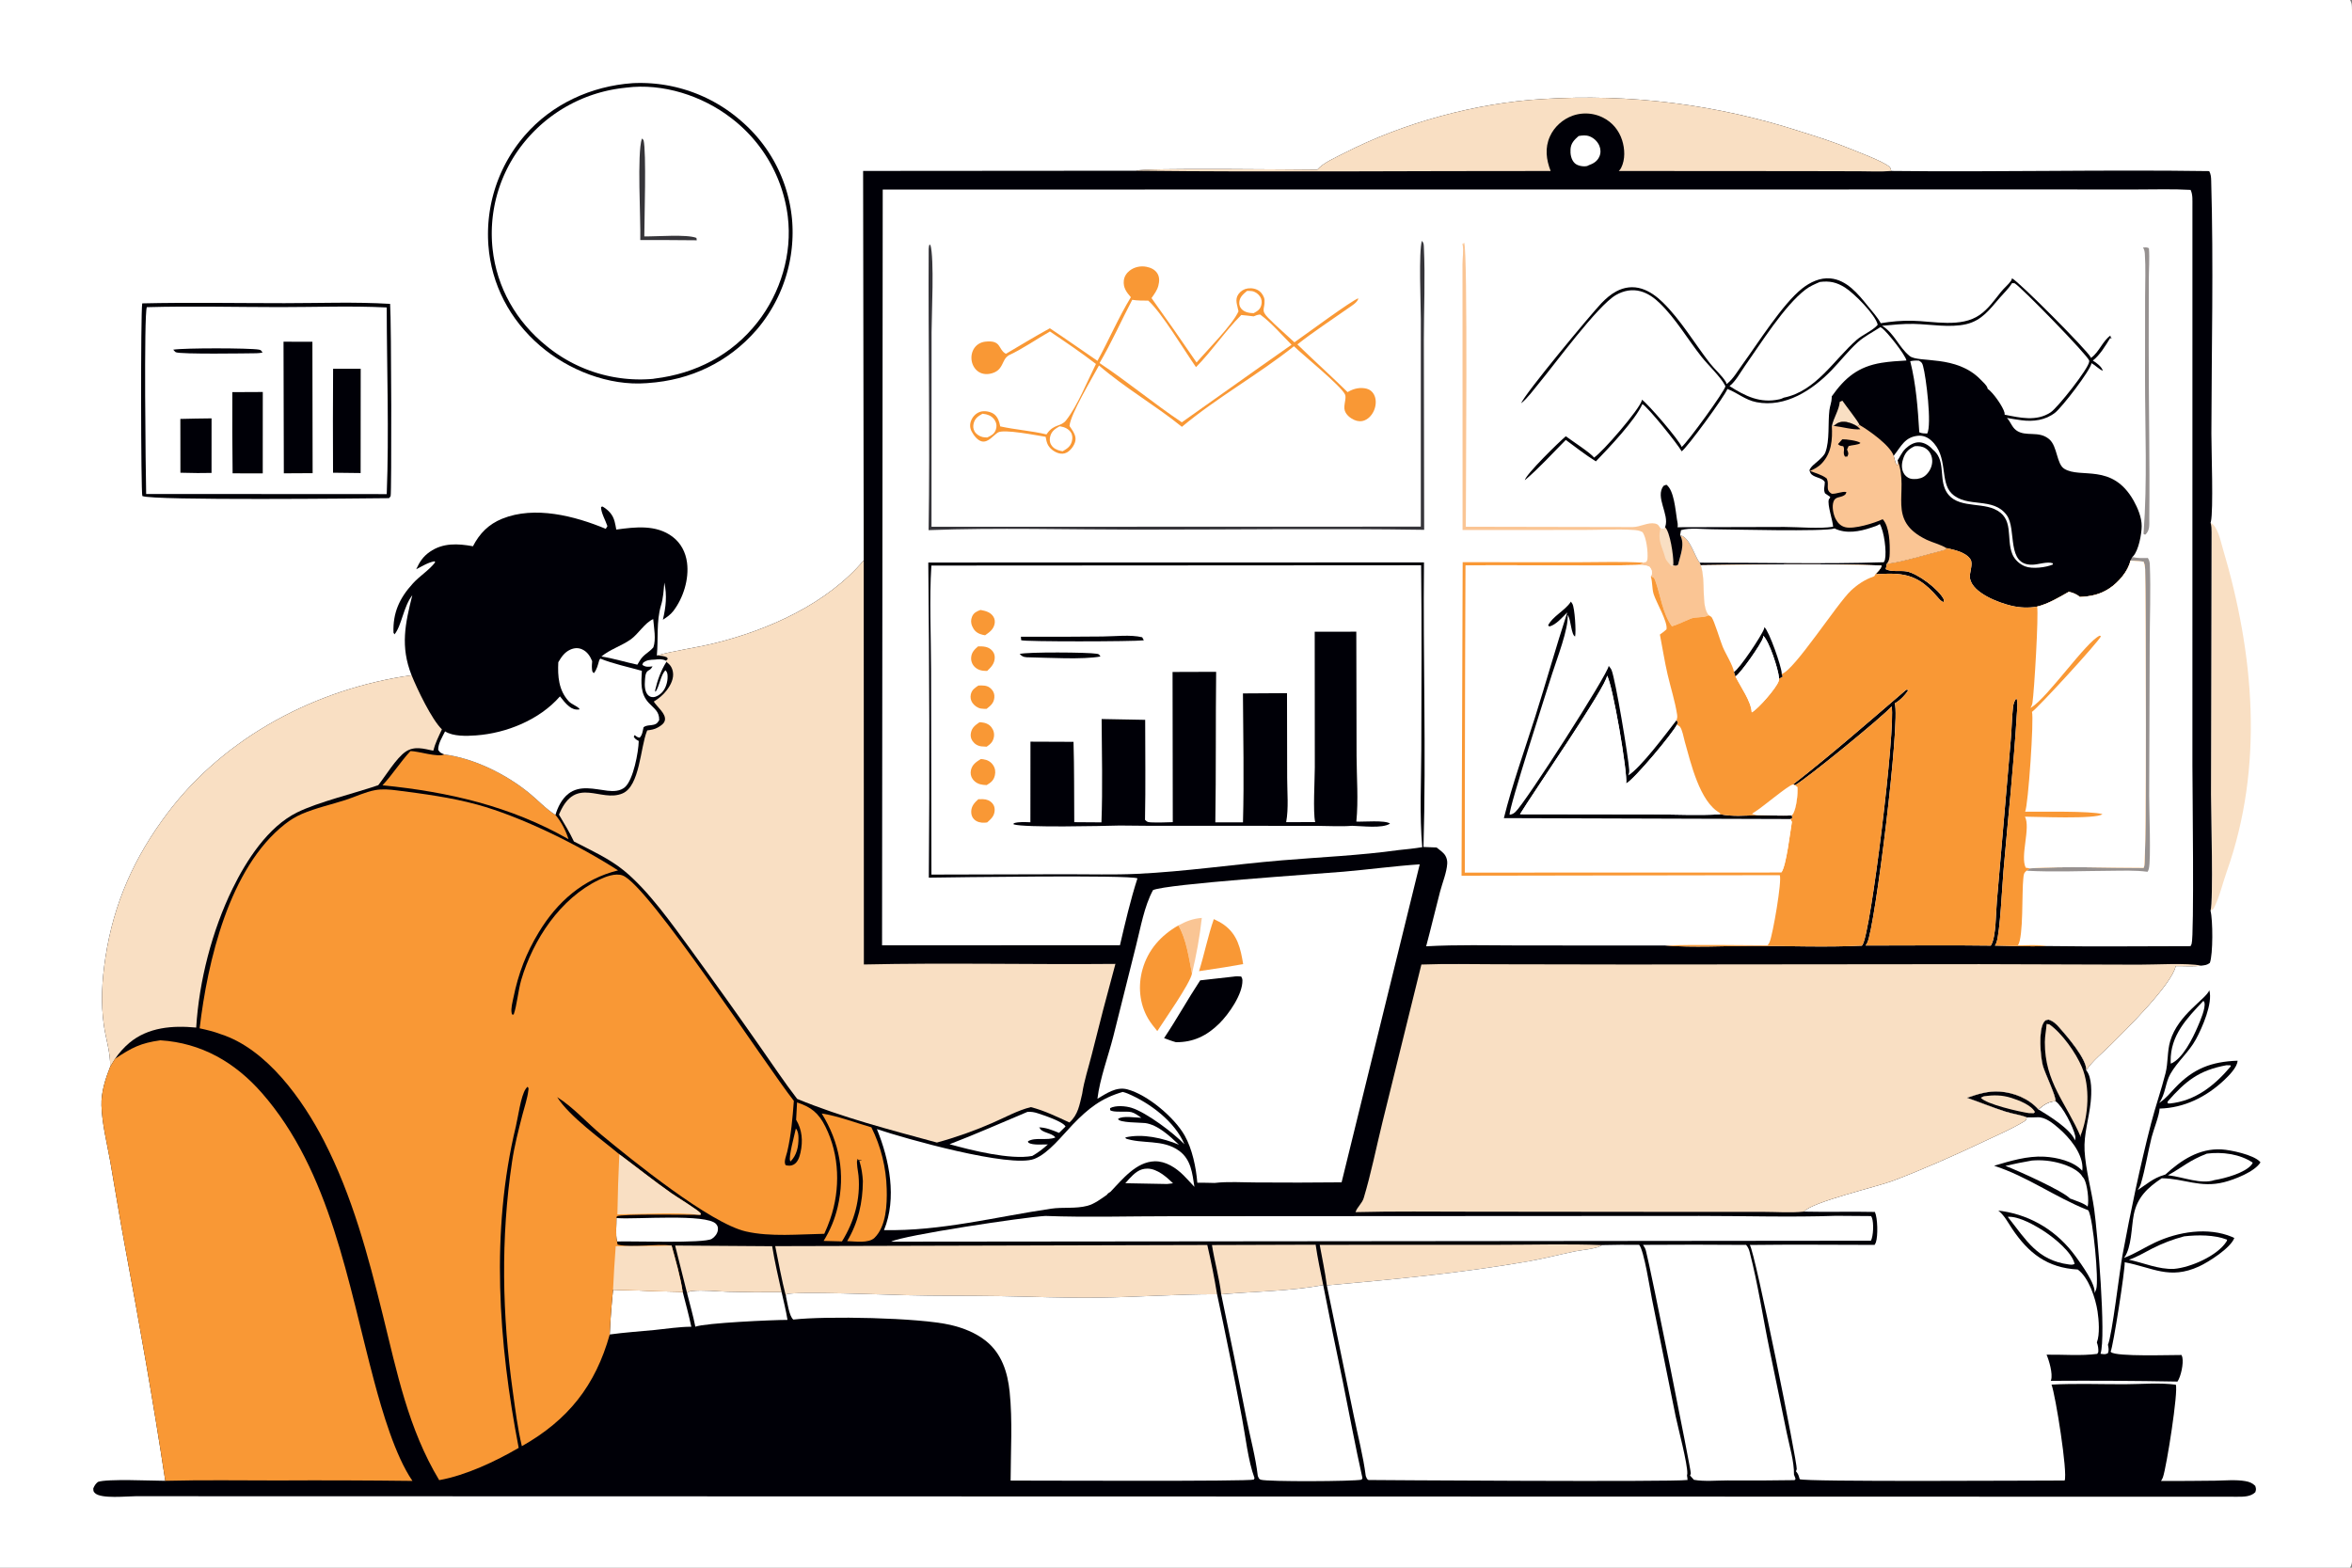 <?xml version="1.0" encoding="utf-8" ?>
<svg xmlns="http://www.w3.org/2000/svg" xmlns:xlink="http://www.w3.org/1999/xlink" width="1536" height="1024">
	<rect width="100%" height="100%" fill="#808080" stroke="none"/>
	<path fill="white" d="M0 0L1534.69 0C1535.54 1.344 1535.84 2.508 1535.91 4.092C1536.57 18.507 1536 33.162 1536 47.604L1536.01 132.471L1536.01 391.421L1536.01 865.91L1536 981.169C1536 989.131 1537.19 1015.2 1535.79 1021.39C1535.57 1022.35 1535.21 1023.17 1534.69 1024L0 1024L0 0Z"/>
	<path fill="#F9DFC3" d="M1443.65 341.418C1448.42 344.003 1450.05 353.005 1451.56 358.045C1472.14 427.075 1478.64 500.535 1454.14 569.509C1451.36 577.318 1449.45 586.336 1445.55 593.626L1443.61 594.924C1445.55 588.129 1443.94 531.494 1443.92 519.047L1444.3 347.693C1444.29 345.474 1444.25 343.572 1443.65 341.418Z"/>
	<path fill="#000007" d="M1376.61 878.366C1379.34 872.272 1384.22 830.037 1386.1 819.898C1391.43 791.205 1397.5 762.171 1404.76 733.905C1407.6 722.844 1411.43 712.045 1414.23 700.992C1415.97 694.129 1415.26 686.841 1417.28 679.994C1422.44 662.588 1440.8 652.53 1442.81 646.813C1445.24 655.236 1438.22 671.261 1434.05 678.895C1429.49 687.247 1422.01 693.364 1417.41 701.438C1413.96 707.504 1414.31 714.569 1410.05 720.397C1410.22 720.291 1410.4 720.188 1410.57 720.078C1414.39 717.591 1417.51 713.648 1420.65 710.349C1432.42 698.013 1444.06 693.47 1461.27 692.839C1461.17 697.081 1455.45 702.767 1452.41 705.62C1440.82 716.506 1426.42 723.701 1410.35 724.108C1410.18 728.597 1406.39 737.89 1405.14 742.844C1402.62 752.917 1401.03 763.479 1398.06 773.396C1397.73 774.483 1397.18 775.415 1396.61 776.387C1396.48 776.599 1396.37 776.817 1396.24 777.029C1396.17 777.156 1396.09 777.28 1396.01 777.405C1401.81 773.582 1406.18 769.567 1413.04 767.55C1413.41 767.44 1413.78 767.304 1414.14 767.179C1424.44 757.763 1436.23 749.998 1450.79 750.784C1456.68 751.102 1471.73 754.276 1475.9 758.837C1476.01 758.967 1476.1 759.121 1476.21 759.263C1472.52 765.354 1459.24 770.481 1452.5 772.184C1436.75 776.166 1426.58 769.781 1411.74 769.639C1402.63 775.672 1395.83 781.991 1393.53 793.171C1391.81 801.528 1392.27 814.504 1387.16 821.646L1387.87 821.374C1394.61 818.731 1400.78 814.704 1407.33 811.626C1422.39 804.553 1441.92 801.308 1457.79 807.99C1458.24 808.182 1458.73 808.382 1459.15 808.64C1456.73 815.215 1442.28 824.397 1436.09 827.235C1416.73 836.105 1405.75 827.911 1387.56 824.487C1387.88 829.116 1380.05 879.606 1378.36 882.894C1378.46 883.003 1378.56 883.121 1378.67 883.221C1382.1 886.292 1417.8 884.999 1424.64 885.072C1424.9 885.687 1425.07 885.99 1425.21 886.614C1426.08 890.63 1424.29 899.084 1422.03 902.43Q1380.64 901.656 1339.25 901.947C1339.33 901.757 1339.43 901.575 1339.49 901.377C1340.7 897.275 1338.2 888.735 1336.54 884.865C1347.35 884.701 1358.98 885.753 1369.66 884.333L1370.33 883.08C1370.42 880.746 1370.14 879.068 1369.38 876.862C1371.41 871.655 1370.67 862.113 1369.83 856.607C1368.54 848.047 1364.14 834.596 1356.93 829.249C1336.9 828.111 1324.76 818.565 1314.03 802.582C1311.49 798.793 1309.01 793.994 1305.44 791.113C1305.29 790.992 1305.13 790.88 1304.97 790.763Q1306.3 790.879 1307.62 791.087C1327.25 794.109 1343.82 804.6 1355.47 820.609C1359.13 825.648 1368.77 838.774 1367.85 844.669C1367.93 844.492 1368 844.313 1368.08 844.138C1368.43 843.417 1368.73 842.789 1368.97 842.016C1370.76 836.374 1366.94 796.136 1363.89 790.729C1363.47 790.396 1363.67 790.502 1363.15 790.298C1342.24 782.006 1323.9 768.432 1302.27 761.455C1312.93 758.322 1323.91 754.912 1335.13 755.535C1343.2 755.984 1354.18 758.471 1359.84 764.73C1359.99 763.844 1360.02 762.971 1359.97 762.075C1359.48 752.625 1351.42 743.001 1344.62 737.095C1340.92 733.876 1335.63 729.427 1330.45 729.794C1328.18 729.954 1325.89 729.866 1323.63 729.863C1319.33 728.173 1314.35 727.572 1309.88 726.151C1301.31 723.428 1293.03 720.006 1284.54 717.071C1291.73 714.627 1298.32 712.479 1306.05 713.019C1315.28 713.664 1325 717.62 1331.21 724.66C1334.84 721.65 1337.44 719.615 1342.37 719.271C1342.91 716.258 1335.25 700.617 1334.07 695.977C1332.48 689.724 1331.16 673.177 1334.71 667.772C1335.68 666.285 1336.08 666.354 1337.81 665.998C1340.97 667.006 1342.81 668.836 1344.94 671.25C1349.79 676.741 1362.92 691.883 1362.44 699.086C1366.38 703.866 1365.92 713.989 1365.34 719.843C1364.28 730.367 1360.75 740.984 1361.35 751.613C1362.07 764.221 1365.85 777.272 1367.63 789.852C1369.73 804.768 1375.55 872.687 1371.77 884.267C1373.83 884.511 1374.72 884.907 1376.59 883.92C1377.39 881.904 1377.01 880.451 1376.61 878.366Z"/>
	<path fill="white" d="M1342.37 719.271C1347.13 722.658 1353.94 736.099 1355.23 741.89C1355.48 743.015 1355.35 743.832 1355.07 744.926C1352.55 737.68 1337.67 728.533 1331.21 724.66C1334.84 721.65 1337.44 719.615 1342.37 719.271Z"/>
	<path fill="#F9DFC3" d="M1295.59 716.049C1302.02 715.185 1307.35 715.172 1313.6 717.142C1318.28 718.618 1326.57 721.779 1328.97 726.364L1328.16 727.17L1325.06 727.11C1319.24 726.279 1296.94 721.284 1293.57 717.013L1295.59 716.049Z"/>
	<path fill="white" d="M1438.92 653.784C1439.29 654.175 1439.47 654.271 1439.61 654.797C1440.6 658.396 1436.78 667.023 1435.23 670.638C1432.07 678.004 1425.38 691.711 1417.66 694.775C1417.62 694.269 1417.56 693.762 1417.56 693.254C1417.35 676.246 1428.13 665.232 1438.92 653.784Z"/>
	<path fill="white" d="M1454.07 695.795L1456.63 695.854L1456.84 696.519C1446.29 709.055 1433.66 719.166 1416.85 720.811L1415.56 720.664L1415.58 719.564C1427.26 706.131 1436.13 699.048 1454.07 695.795Z"/>
	<path fill="white" d="M1311.16 794.817C1318.42 794.239 1329.44 800.639 1335.32 804.515C1341.47 808.573 1353.24 818.017 1354.84 825.579C1353.56 826.247 1352.56 826.13 1351.14 825.945C1330.45 823.251 1323.15 809.838 1311.52 795.269L1311.16 794.817Z"/>
	<path fill="white" d="M1441.2 753.558C1451.05 752.258 1462.79 753.737 1471.16 759.435C1470.97 759.82 1470.76 760.319 1470.48 760.672C1466.18 766.183 1452.92 769.717 1446.23 770.814C1437.52 773.812 1425.58 768.793 1416.68 767.793L1415.77 767.695C1425.87 762.126 1429.52 758.062 1441.2 753.558Z"/>
	<path fill="white" d="M1326.97 758.06Q1329.32 757.861 1331.69 757.88Q1334.05 757.899 1336.4 758.137Q1338.75 758.374 1341.07 758.827Q1343.39 759.28 1345.66 759.945C1350.26 761.264 1357.56 764.238 1359.95 768.606C1360.37 769.095 1360.7 769.415 1361.02 769.962C1363.12 773.579 1364.39 784.022 1363.37 788.129C1360.87 785.807 1355.08 784.175 1351.79 782.83C1347.45 777.979 1317.24 764.386 1309.67 761.545Q1318.27 759.554 1326.97 758.06Z"/>
	<path fill="white" d="M1426.36 807.572C1435.2 806.56 1446.1 806.491 1454.42 809.742C1454.31 810.3 1454.3 810.54 1453.95 811.079C1447.89 820.4 1430.58 827.889 1419.81 828.818C1409.69 829.301 1400.07 824.893 1390.32 822.848C1395.51 821.167 1400.55 818.043 1405.4 815.586C1412.32 812.082 1418.87 809.571 1426.36 807.572Z"/>
	<path fill="#F9DFC3" d="M1336.56 668.786L1338.43 669.129C1346.81 675.058 1355.67 687.74 1359.6 696.987C1365.07 709.837 1363.99 728.654 1358.81 741.56L1358.96 742.88C1349.48 720.52 1335.27 707.027 1335.4 680.731C1335.42 676.692 1336.3 672.803 1336.56 668.786Z"/>
	<path fill="#000007" d="M92.884 198.159C123.783 197.454 154.838 198.029 185.753 198.027C208.649 198.025 231.941 197.108 254.766 198.488C255.621 210.621 255.789 322.52 255.097 324.071C254.868 324.587 254.393 324.952 254.04 325.392C238.344 325.554 99.53 327.091 92.958 323.996C92 321.547 91.806 204.57 92.884 198.159Z"/>
	<path fill="white" d="M95.887 200.639C124.788 199.818 153.888 200.582 182.815 200.598C205.963 200.611 229.441 199.678 252.553 200.829C252.623 241.326 254.126 282.314 252.564 322.747L95.452 322.664C95.127 308.983 93.886 205.656 95.887 200.639Z"/>
	<path fill="#000007" d="M113.133 228.407C120.179 227.218 162.997 227.294 169.068 228.368C170.597 228.638 170.589 229.067 171.453 230.288C170.124 230.539 168.813 230.716 167.46 230.732C161.128 230.81 118.169 231.504 114.827 230.074C114.388 229.886 113.52 228.788 113.133 228.407Z"/>
	<path fill="#000007" d="M127.765 273.415L138.164 273.277L138.143 308.909L129.001 308.995L117.818 308.785L117.778 273.638L127.765 273.415Z"/>
	<path fill="#000007" d="M151.726 256.14L171.616 256.047L171.59 309.213L151.907 309.178Q151.588 282.66 151.726 256.14Z"/>
	<path fill="#000007" d="M217.534 240.901L235.56 240.869L235.507 308.995L217.494 308.776Q217.323 274.838 217.534 240.901Z"/>
	<path fill="#000007" d="M185.157 223.205L204.017 223.229L204.163 309.067L185.36 309.172L185.157 223.205Z"/>
	<path fill="#000007" d="M413.006 54.337C413.053 54.331 413.1 54.321 413.148 54.318Q414.343 54.258 415.539 54.227Q416.735 54.196 417.932 54.193Q419.128 54.19 420.325 54.217Q421.521 54.242 422.716 54.297Q423.912 54.352 425.105 54.435Q426.299 54.519 427.49 54.631Q428.682 54.742 429.87 54.883Q431.058 55.023 432.243 55.192Q433.427 55.361 434.607 55.559Q435.788 55.756 436.963 55.981Q438.138 56.207 439.307 56.46Q440.477 56.714 441.64 56.996Q442.803 57.277 443.958 57.587Q445.114 57.896 446.262 58.233Q447.411 58.57 448.55 58.934Q449.69 59.299 450.821 59.69Q451.951 60.082 453.072 60.501Q454.193 60.919 455.304 61.365Q456.415 61.81 457.514 62.282Q458.614 62.754 459.702 63.252Q460.79 63.75 461.866 64.274Q462.941 64.798 464.004 65.348Q465.067 65.898 466.117 66.473Q467.166 67.048 468.201 67.648Q469.237 68.248 470.257 68.872Q471.278 69.497 472.283 70.146Q473.289 70.795 474.278 71.468Q475.268 72.141 476.241 72.837Q477.214 73.533 478.17 74.253Q479.126 74.972 480.065 75.715Q481.004 76.457 481.924 77.222Q482.845 77.986 483.747 78.772Q484.657 79.547 485.548 80.343Q486.438 81.14 487.309 81.958Q488.179 82.777 489.029 83.617Q489.879 84.456 490.708 85.317Q491.537 86.178 492.344 87.059Q493.151 87.94 493.936 88.84Q494.721 89.741 495.484 90.661Q496.246 91.581 496.986 92.519Q497.725 93.458 498.441 94.415Q499.157 95.371 499.85 96.345Q500.542 97.32 501.209 98.311Q501.877 99.302 502.52 100.309Q503.163 101.316 503.78 102.339Q504.398 103.362 504.99 104.4Q505.582 105.438 506.148 106.49Q506.715 107.542 507.255 108.608Q507.794 109.674 508.308 110.753Q508.821 111.832 509.308 112.924Q509.794 114.015 510.253 115.118Q510.712 116.222 511.144 117.336Q511.576 118.45 511.98 119.575Q512.383 120.699 512.759 121.834Q513.135 122.968 513.483 124.111Q513.83 125.255 514.15 126.406Q514.469 127.558 514.759 128.717Q515.05 129.876 515.311 131.042Q515.573 132.208 515.806 133.38Q516.038 134.552 516.242 135.73Q516.445 136.907 516.619 138.09Q516.794 139.272 516.939 140.458Q517.083 141.644 517.199 142.834Q517.314 144.023 517.4 145.215Q517.478 146.401 517.528 147.589Q517.577 148.777 517.598 149.966Q517.619 151.155 517.611 152.343Q517.603 153.532 517.566 154.721Q517.529 155.909 517.464 157.096Q517.398 158.283 517.304 159.468Q517.21 160.654 517.087 161.836Q516.964 163.019 516.812 164.198Q516.661 165.377 516.481 166.552Q516.301 167.728 516.092 168.898Q515.884 170.069 515.647 171.234Q515.411 172.399 515.146 173.558Q514.881 174.717 514.588 175.869Q514.295 177.021 513.975 178.166Q513.654 179.311 513.306 180.448Q512.957 181.585 512.582 182.713Q512.206 183.841 511.803 184.959Q511.4 186.078 510.971 187.186Q510.541 188.295 510.084 189.392Q509.628 190.49 509.145 191.576Q508.662 192.663 508.152 193.737Q507.643 194.811 507.108 195.873Q506.573 196.935 506.013 197.983Q505.452 199.032 504.866 200.066Q504.281 201.101 503.67 202.121Q503.059 203.141 502.424 204.146Q501.789 205.151 501.13 206.14Q500.47 207.129 499.787 208.102Q499.104 209.075 498.398 210.031Q497.691 210.987 496.962 211.926Q496.233 212.865 495.481 213.786Q494.729 214.707 493.955 215.609C475.602 236.674 450.882 248.339 423.186 250.197L422.34 250.269C397.58 252.218 371.094 241.702 352.558 225.726C333.055 208.917 320.824 185.895 318.938 160.103Q318.85 158.896 318.792 157.687Q318.734 156.477 318.706 155.267Q318.678 154.057 318.679 152.847Q318.68 151.636 318.712 150.426Q318.743 149.216 318.804 148.007Q318.864 146.798 318.955 145.591Q319.045 144.384 319.166 143.179Q319.286 141.975 319.435 140.773Q319.585 139.572 319.764 138.375Q319.943 137.178 320.152 135.985Q320.36 134.793 320.598 133.606Q320.836 132.419 321.102 131.238Q321.369 130.058 321.665 128.884Q321.961 127.71 322.285 126.544Q322.609 125.377 322.962 124.22Q323.315 123.062 323.697 121.913Q324.078 120.764 324.487 119.625Q324.897 118.486 325.334 117.357Q325.771 116.228 326.236 115.111Q326.701 113.993 327.193 112.887Q327.685 111.781 328.204 110.688Q328.723 109.594 329.269 108.514Q329.815 107.433 330.387 106.367Q330.96 105.3 331.558 104.248Q332.156 103.195 332.78 102.158Q333.404 101.121 334.053 100.099Q334.702 99.078 335.376 98.072Q336.05 97.067 336.749 96.078Q337.447 95.09 338.17 94.119Q338.893 93.148 339.639 92.195Q340.385 91.242 341.154 90.308Q341.924 89.373 342.716 88.458C360.47 67.913 386.168 56.218 413.006 54.337Z"/>
	<path fill="white" d="M408.441 57.307C408.604 57.285 408.766 57.26 408.93 57.239C432.847 54.175 458.652 62.535 477.563 77.145Q478.508 77.865 479.435 78.609Q480.362 79.353 481.27 80.119Q482.178 80.885 483.067 81.674Q483.956 82.463 484.825 83.274Q485.693 84.084 486.542 84.916Q487.39 85.748 488.218 86.601Q489.045 87.454 489.852 88.327Q490.658 89.2 491.442 90.093Q492.226 90.986 492.987 91.898Q493.749 92.811 494.488 93.741Q495.227 94.672 495.942 95.621Q496.657 96.57 497.349 97.537Q498.041 98.503 498.708 99.486Q499.375 100.47 500.018 101.469Q500.661 102.469 501.278 103.484Q501.896 104.5 502.488 105.53Q503.08 106.56 503.647 107.605Q504.213 108.65 504.753 109.708Q505.293 110.767 505.807 111.839Q506.321 112.91 506.808 113.994Q507.295 115.078 507.755 116.174Q508.215 117.27 508.647 118.377Q509.08 119.484 509.484 120.601Q509.889 121.719 510.266 122.846Q510.643 123.973 510.992 125.109Q511.341 126.245 511.661 127.39Q511.981 128.534 512.273 129.686Q512.565 130.838 512.828 131.997Q513.091 133.156 513.325 134.321Q513.56 135.487 513.765 136.657Q513.97 137.828 514.146 139.003Q514.322 140.179 514.469 141.358C517.496 165.803 509.823 191.178 494.697 210.495C477.968 231.86 454.311 244.018 427.682 247.268C427.155 247.377 426.984 247.424 426.382 247.477Q425.223 247.578 424.061 247.651Q422.9 247.724 421.737 247.769Q420.574 247.814 419.411 247.831Q418.247 247.848 417.083 247.837Q415.92 247.826 414.757 247.786Q413.594 247.747 412.432 247.679Q411.27 247.612 410.11 247.517Q408.951 247.421 407.793 247.298Q406.636 247.174 405.482 247.023Q404.329 246.871 403.179 246.692Q402.029 246.513 400.884 246.306Q399.739 246.099 398.599 245.865Q397.459 245.63 396.325 245.368Q395.191 245.106 394.064 244.817Q392.937 244.527 391.817 244.211Q390.697 243.894 389.585 243.551Q388.473 243.208 387.37 242.837Q386.267 242.467 385.173 242.07Q384.079 241.674 382.995 241.251Q381.91 240.827 380.837 240.378Q379.763 239.929 378.701 239.454Q377.638 238.979 376.588 238.479Q375.537 237.978 374.499 237.453Q373.46 236.927 372.435 236.376Q371.41 235.826 370.398 235.25Q369.387 234.675 368.389 234.076Q367.392 233.476 366.409 232.853Q365.426 232.229 364.459 231.582Q363.491 230.935 362.54 230.265Q361.588 229.595 360.653 228.902Q359.718 228.209 358.8 227.494Q357.882 226.778 356.982 226.041C337.188 210.149 324.37 187.807 321.666 162.422Q321.543 161.257 321.449 160.09Q321.355 158.923 321.289 157.754Q321.224 156.584 321.188 155.414Q321.152 154.243 321.145 153.072Q321.138 151.901 321.16 150.73Q321.182 149.56 321.233 148.39Q321.284 147.22 321.365 146.051Q321.445 144.883 321.554 143.717Q321.663 142.551 321.801 141.388Q321.939 140.225 322.106 139.066Q322.273 137.907 322.468 136.753Q322.664 135.598 322.888 134.449Q323.112 133.299 323.365 132.156Q323.617 131.012 323.898 129.875Q324.179 128.739 324.488 127.609Q324.797 126.48 325.134 125.358Q325.471 124.237 325.836 123.124Q326.201 122.011 326.593 120.908Q326.986 119.804 327.405 118.711Q327.825 117.618 328.271 116.535Q328.718 115.453 329.191 114.382Q329.664 113.31 330.164 112.251Q330.664 111.192 331.19 110.146Q331.715 109.1 332.267 108.067Q332.819 107.034 333.396 106.015Q333.973 104.996 334.575 103.992Q335.177 102.988 335.804 101.999Q336.431 101.01 337.083 100.037Q337.734 99.064 338.409 98.107Q339.085 97.15 339.784 96.211Q340.482 95.271 341.204 94.349Q341.926 93.427 342.671 92.524Q343.429 91.598 344.21 90.692Q344.991 89.785 345.794 88.898Q346.596 88.011 347.421 87.144Q348.245 86.277 349.09 85.431Q349.936 84.584 350.802 83.759Q351.667 82.933 352.553 82.129Q353.439 81.325 354.344 80.543Q355.25 79.761 356.174 79.001Q357.098 78.242 358.041 77.505Q358.983 76.768 359.944 76.055Q360.904 75.341 361.881 74.652Q362.859 73.962 363.853 73.297Q364.847 72.632 365.858 71.991Q366.868 71.35 367.894 70.734Q368.919 70.119 369.96 69.528Q371 68.938 372.055 68.373Q373.109 67.808 374.177 67.27Q375.245 66.731 376.327 66.219Q377.408 65.707 378.501 65.221Q379.594 64.736 380.699 64.277Q381.804 63.818 382.92 63.387Q384.035 62.956 385.161 62.552Q386.287 62.148 387.423 61.772Q388.559 61.396 389.703 61.048Q390.848 60.7 392 60.38Q393.153 60.06 394.313 59.769Q395.473 59.477 396.64 59.214Q397.807 58.952 398.98 58.717Q400.153 58.483 401.332 58.278Q402.51 58.072 403.693 57.896Q404.876 57.72 406.064 57.573Q407.251 57.425 408.441 57.307Z"/>
	<path fill="#36353A" d="M419.191 90.452L420.274 91.512C422.22 99.294 420.79 143.245 420.777 154.418C428.741 154.573 448.576 152.878 454.806 155.402L455.037 156.948C442.744 156.76 430.438 156.827 418.143 156.789C418.518 142.741 415.922 100.525 419.191 90.452Z"/>
	<path fill="#000007" d="M860.277 110.81C864.381 106.195 872.35 102.834 877.817 100.022C916.293 80.231 964.177 67.167 1007.46 64.692Q1012.77 64.353 1018.08 64.139Q1023.4 63.924 1028.71 63.836Q1034.03 63.746 1039.35 63.783Q1044.67 63.819 1049.98 63.981Q1055.3 64.143 1060.61 64.43Q1065.92 64.716 1071.22 65.128Q1076.52 65.54 1081.82 66.077Q1087.11 66.614 1092.38 67.275Q1097.66 67.936 1102.92 68.722Q1108.18 69.507 1113.42 70.416Q1118.66 71.326 1123.88 72.358Q1129.1 73.39 1134.29 74.545Q1139.48 75.701 1144.64 76.978Q1149.8 78.254 1154.94 79.653Q1160.07 81.051 1165.16 82.57Q1170.26 84.089 1175.32 85.727C1186.11 89.157 1196.97 92.505 1207.44 96.836C1213.46 99.326 1229.29 105.126 1233.78 108.832C1234.73 109.612 1234.81 110.552 1235.14 111.667C1304.32 112.47 1373.57 110.749 1442.74 111.768C1443.87 113.867 1443.97 115.707 1444.04 118.038C1445.63 172.93 1444.27 228.236 1444.17 283.167C1444.15 293.237 1445.58 333.493 1443.83 340.844C1443.78 341.039 1443.71 341.227 1443.65 341.418C1444.25 343.572 1444.29 345.474 1444.3 347.693L1443.92 519.047C1443.94 531.494 1445.55 588.129 1443.61 594.924C1445.17 600.917 1445.28 623.341 1443.17 628.955C1441.2 630.449 1439.99 630.437 1437.61 630.762C1432.11 631.527 1426.41 630.974 1420.87 631.059C1418.15 643.3 1388.45 672.528 1378.53 682.363C1373.18 687.661 1366.61 692.869 1362.44 699.086C1362.92 691.883 1349.79 676.741 1344.94 671.25C1342.81 668.836 1340.97 667.006 1337.81 665.998C1336.08 666.354 1335.68 666.285 1334.71 667.772C1331.16 673.177 1332.48 689.724 1334.07 695.977C1335.25 700.617 1342.91 716.258 1342.37 719.271C1337.44 719.615 1334.84 721.65 1331.21 724.66C1325 717.62 1315.28 713.664 1306.05 713.019C1298.32 712.479 1291.73 714.627 1284.54 717.071C1293.03 720.006 1301.31 723.428 1309.88 726.151C1314.35 727.572 1319.33 728.173 1323.63 729.863C1323.17 731.712 1323.19 731.724 1321.64 732.66C1313.58 737.539 1304.44 741.417 1295.93 745.458C1276.36 754.743 1256.36 763.622 1236.1 771.311C1225.8 775.22 1183.56 784.986 1178.05 791.422C1193.5 791.778 1208.96 791.291 1224.41 791.633C1226.27 795.607 1226.48 807.427 1225.06 811.499C1224.86 812.082 1224.55 812.63 1224.22 813.152C1197.07 813.093 1169.89 812.855 1142.74 813.199C1146.26 818.217 1173.96 956.187 1173.37 959.542C1173.25 960.196 1173.13 960.401 1172.87 961.059C1173.07 961.307 1173.29 961.55 1173.49 961.802C1174.5 963.077 1174.87 964.64 1175.32 966.172C1177.67 968.055 1329.95 967.051 1348.33 967.061C1350.46 962.133 1342.39 911.376 1339.78 904.411C1355.64 903.567 1371.76 904.209 1387.66 904.165C1398.33 904.136 1410.45 903.021 1420.93 904.478C1422.67 908.638 1414.97 957.943 1412.51 964.996C1412.22 965.819 1411.75 966.616 1411.28 967.35Q1428.89 967.403 1446.5 967.17C1452.87 967.104 1460.14 966.351 1466.42 967.472C1468.98 967.928 1470.94 968.673 1472.81 970.552C1473.38 972.472 1473.49 972.678 1472.86 974.686C1469.88 977.654 1465.3 977.669 1461.34 977.655L88.609 977.317C82.784 977.317 66.135 979.153 62.055 975.315C60.854 974.186 60.999 973.748 60.923 972.197C61.745 970.334 62.364 969.296 63.932 967.98C69.987 965.808 99.457 967.239 107.943 967.257C100.186 915.981 91.027 864.54 81.524 813.56C78.123 795.311 75.249 777.003 72.016 758.728C69.914 746.851 66.611 734.111 66.261 722.084C66.01 713.463 68.805 704.761 71.935 696.826C72.255 687.869 69.174 678.9 67.884 670.054C65.692 655.031 66.58 640.45 68.845 625.508C74.244 589.898 87.762 559.785 109.424 531.067C147.279 480.881 207.132 449.741 268.788 441.048C261.329 422.255 264.609 407.333 269.266 388.78C263.356 396.445 262.302 408.791 257.626 414.353L256.971 413.274C256.5 400.247 260.892 390.656 269.674 381.069C274.114 376.139 280.3 372.457 284.214 367.266L283.746 366.635C279.542 367.385 275.572 369.897 271.809 371.852C274.015 367.018 276.224 363.571 280.648 360.48C289.256 354.464 299.059 355.019 308.868 356.809C313.199 348.408 319.113 342.416 327.963 338.826C349.137 330.234 375.39 337.003 395.599 345.431L396.677 343.668C395.503 340.045 392.413 334.784 392.526 331.12L393.502 330.863C397.454 333.232 400.245 336.142 401.405 340.736Q402.041 343.303 402.461 345.915C414.859 344.216 428.529 342.528 439.227 350.606C444.677 354.721 447.774 360.737 448.666 367.447C450.097 378.222 446.274 390.541 439.725 399.106C437.85 401.556 435.46 403.153 432.898 404.813C434.889 396.41 435.682 389.048 433.85 380.547C433.401 385.573 433.173 390.763 431.622 395.595C428.554 406.207 429.982 417.253 428.955 428.174C441.536 424.69 454.38 423.197 467.019 420.055C502.275 411.29 540.159 394.33 564.062 366.007L563.665 111.655L741.933 111.519C745.591 109.514 847.329 110.805 860.277 110.81Z"/>
	<path fill="#F99835" d="M519.749 737.13C521.227 738.899 521.433 741.157 521.455 743.382C521.509 749.024 520.339 754.519 516.309 758.622C516.221 758.534 516.102 758.469 516.044 758.359C514.751 755.917 519.051 740.731 519.749 737.13Z"/>
	<path fill="white" d="M734.903 772.868Q736.076 771.407 737.381 770.061C740.815 766.462 744.043 763.256 749.418 763.33C755.738 763.417 761.818 768.754 766.072 772.924L762.206 773.382L734.903 772.868Z"/>
	<path fill="white" d="M427.691 430.843C430.354 430.527 432.345 430.343 434.878 431.515L435.185 432.343C431.451 438.319 429.401 444.239 427.794 451.072L428.112 451.913C430.772 447.972 431.487 440.8 434.593 437.805C435.793 439.068 435.948 440.127 435.981 441.904C436.049 445.537 434.718 449.92 432.124 452.496C430.778 453.832 428.598 455.282 426.633 455.353C425.207 455.404 424.085 454.964 423.113 453.921C420.998 451.653 420.931 447.506 421.18 444.571C421.341 442.678 421.355 439.87 422.788 438.463C423.203 438.056 423.859 437.764 424.344 437.444C425.201 436.878 425.623 436.114 426.168 435.265C423.526 435.586 421.657 435.893 419.464 434.259L419.999 432.928C422.405 430.953 424.739 431.009 427.691 430.843Z"/>
	<path fill="white" d="M1030.94 88.844C1033.37 88.42 1035.8 88.151 1038.16 89.08C1040.93 90.171 1043.35 92.484 1044.49 95.248C1045.43 97.525 1045.49 100.051 1044.47 102.31C1043.06 105.439 1040.5 106.902 1037.4 107.998C1036.9 108.281 1036.76 108.408 1036.11 108.518C1033.71 108.929 1030.16 108.299 1028.37 106.566C1026.02 104.281 1025.42 100.561 1025.64 97.416C1025.93 93.439 1028.15 91.316 1030.94 88.844Z"/>
	<path fill="white" d="M392.761 428.821C398.119 424.28 406.065 421.824 411.907 417.658C416.939 414.069 421.117 406.732 426.588 404.391C427.034 409.93 428.571 417.604 426.683 422.854C423.65 426.419 420.245 427.366 417.727 431.711C417.248 432.538 416.721 433.34 416.233 434.163C408.458 432.521 400.567 430.036 392.761 428.821Z"/>
	<path fill="white" d="M402.587 795.591L403.447 795.664C414.878 796.588 461.433 792.634 467.605 799.453C468.748 800.717 469.025 801.88 468.797 803.597C468.498 805.838 466.711 808.105 464.801 809.231C459.558 812.321 413.028 810.558 402.969 810.93C401.891 806.271 402.683 800.439 402.587 795.591Z"/>
	<path fill="white" d="M670.98 726.273C673.414 726.093 675.44 726.438 677.745 727.195C681.485 728.423 694.245 732.597 695.863 735.821L691.635 739.988C686.873 738.069 682.951 736.336 677.698 736.36L678.888 736.497C679.876 740.007 687.059 739.871 689.205 742.988C683.845 745.222 676.082 742.561 671.274 745.506L671.706 746.48C674.61 748.157 680.888 747.465 684.31 747.535C681.067 750.485 677.95 752.855 674.144 755.051C659.901 757.755 634.119 751.306 620.11 747.406C637.356 740.823 653.97 733.381 670.98 726.273Z"/>
	<path fill="white" d="M448.679 844.597C449.557 843.79 450.382 843.426 451.563 843.302C459.285 842.487 467.601 843.515 475.391 843.745Q492.906 844.237 510.427 844.007C511.781 850.023 513.307 856.05 514.285 862.14C504.523 862.149 460.8 864.102 454.098 866.586C452.657 859.222 450.506 851.882 448.679 844.597Z"/>
	<path fill="white" d="M400.359 842.458C415.524 842.733 430.663 843.626 445.833 843.822C447.776 851.396 449.847 858.964 451.469 866.613C443.596 866.628 435.431 867.945 427.588 868.724C417.823 869.694 407.909 870.318 398.195 871.668C398.583 861.939 399.376 852.142 400.359 842.458Z"/>
	<path fill="#F9DFC3" d="M440.904 813.574L504.267 814.013C505.891 824.063 508.254 834.06 510.427 844.007Q492.906 844.237 475.391 843.745C467.601 843.515 459.285 842.487 451.563 843.302C450.382 843.426 449.557 843.79 448.679 844.597L440.904 813.574Z"/>
	<path fill="#F9DFC3" d="M791.483 813.25L859.192 813.033C860.489 821.877 862.362 830.669 864.152 839.424C842.371 843.45 819.591 843.512 797.525 845.425C796.251 834.613 793.167 824.025 791.483 813.25Z"/>
	<path fill="#F99835" d="M536.638 727.318C547.241 728.963 558.68 733.359 569.069 736.351Q570.236 738.698 571.273 741.104Q572.311 743.511 573.215 745.971Q574.12 748.431 574.888 750.937Q575.657 753.442 576.288 755.986Q576.919 758.53 577.411 761.104Q577.902 763.679 578.252 766.276Q578.602 768.874 578.81 771.486Q579.018 774.099 579.083 776.719C579.355 786.743 578.776 801.019 571.146 808.498C567.263 812.303 558.364 810.809 553.252 810.687C560.462 798.659 563.421 785.382 563.514 771.477C563.257 767.205 562.656 762.943 561.403 758.847L561.139 758.001L562.5 758.033L562.474 757.697L559.338 757.687L560.674 757.225L559.903 757.006C559.119 759.69 560.398 765.013 560.663 767.922C562.048 783.16 557.9 797.964 549.856 810.871L537.878 810.556C542.185 803.557 545.153 796.485 547.046 788.465C552.157 766.807 548.269 746.115 536.638 727.318Z"/>
	<path fill="#F99835" d="M268.067 490.581C273.33 490.658 285.834 494.831 290.155 492.785C309.634 495.349 330.402 505.645 345.528 517.965C351.135 522.533 356.66 528.521 362.756 532.295C366.61 536.919 369.448 542.457 371.288 548.161C333.431 526.555 292.723 517.207 249.79 512.946C256.395 505.906 261.472 497.618 268.067 490.581Z"/>
	<path fill="#F9DFC3" d="M861.856 813.125L979.608 813.079C1001.73 813.083 1024.05 812.419 1046.15 813.27C1044.02 815.539 1032.35 816.601 1028.77 817.332C1018.49 819.435 1008.33 822.111 997.982 823.924C954.733 831.503 910.223 835.7 866.5 839.614C865.361 830.776 863.432 821.905 861.856 813.125Z"/>
	<path fill="white" d="M364.602 432.558C366.618 429.138 368.619 426.086 372.39 424.357C374.906 423.203 377.603 422.965 380.154 424.144C383.576 425.726 385.355 428.555 386.729 431.875C386.599 433.494 386.433 435.13 386.596 436.752C386.751 438.286 386.628 438.761 387.822 439.706C389.86 437.304 390.461 434.237 391.333 431.268L392.021 430.196C400.668 433.674 410.192 435.63 419.171 438.174C418.781 445.886 417.998 453.002 423.705 459.149C427.315 463.037 430.593 464.601 430.5 470.376C429.506 471.914 429.054 472.794 427.153 473.329C424.774 473.997 422.284 473.494 420.283 475.033C419.75 477.278 419.488 480.24 417.729 481.837C416.132 481.594 415.708 481.126 414.45 480.159L413.881 481.226C414.733 482.75 415.666 483.212 417.141 483.999C416.994 491.275 413.579 509.313 408.198 514.085C405.079 516.851 400.686 516.957 396.768 516.497C388.21 515.491 378.636 512.594 371.14 518.518C366.914 521.858 364.231 527.218 362.756 532.295C356.66 528.521 351.135 522.533 345.528 517.965C330.402 505.645 309.634 495.349 290.155 492.785C288.023 491.849 287.368 491.845 286.171 489.778C286.103 485.596 288.874 481.44 290.652 477.736C295.976 481.118 304.803 480.797 310.864 480.359C330.76 478.92 352.394 470.164 365.702 454.86C367.5 457.161 369.35 459.56 371.636 461.403C373.65 463.025 375.64 463.691 378.214 463.448L378.431 463.004C376.466 460.854 373.367 460.204 371.328 457.962C364.833 450.819 364.144 441.773 364.602 432.558Z"/>
	<path fill="white" d="M864.152 839.424Q870.304 871.057 876.965 902.586C881.217 923.564 885.072 944.605 889.767 965.491L889.182 966.516C884.192 967.662 827.694 967.948 823.372 966.527C821.999 966.076 822.012 965.319 821.422 964.089C819.988 951.666 816.427 938.785 813.979 926.462Q806.053 885.882 797.525 845.425C819.591 843.512 842.371 843.45 864.152 839.424Z"/>
	<path fill="white" d="M572.671 737.519C590.825 743.678 659.691 763.068 675.466 756.991C684.717 753.426 693.744 741.615 700.647 734.472C710.677 724.092 719.125 717.325 733.213 713.238Q734.884 713.641 736.471 714.302C751.082 720.471 767.32 732.687 773.512 747.445C766.392 739.992 748.733 726.701 739.021 723.623C735.153 722.397 728.636 721.876 724.976 723.814L724.964 725.072C726.838 726.939 735.738 725.564 738.939 726.456C741.258 727.103 743.423 728.768 745.377 730.133C741.592 730.114 733.176 728.545 730.167 730.862C730.486 733.438 745.169 733.214 747.824 733.565C756.165 734.668 764.023 742.165 769.93 747.713C759.328 743.357 746.278 740.324 734.9 742.956L735.403 743.83L734.336 743.4C745.904 747.635 759.194 743.796 770.07 751.724C777.87 757.411 778.668 766.437 780.027 775.242C777.656 772.747 775.375 770.132 772.937 767.708C768.04 762.839 761.278 758.37 754.115 758.552C741.955 758.86 732.924 770.434 725.171 778.502C724.254 779.101 723.44 779.486 722.867 780.444C719.069 783.082 714.734 786.394 710.222 787.596C702.392 789.681 694.295 788.343 686.373 789.511C649.993 794.876 614.386 804.244 577.299 803.497C585.871 782.684 580.853 757.53 572.671 737.519Z"/>
	<path fill="#F9DFC3" d="M506.267 813.966L788.435 813.224Q792.162 829.202 794.821 845.393C768.936 845.327 742.959 847.276 717.046 847.622C695.535 847.909 674.053 846.971 652.552 846.618C632.055 846.281 611.567 846.538 591.066 845.999C580.536 845.722 518.505 843.371 513.577 845.402L513.269 846.739C510.472 835.986 508.498 824.855 506.267 813.966Z"/>
	<path fill="white" d="M1199.05 794.161L1221.89 794.327C1222.12 794.707 1222.33 795.001 1222.48 795.411C1223.77 798.818 1223.44 807.329 1221.84 810.423L581.956 811.049C589.97 806.818 669.452 794.932 682.704 794.244C709.971 795.262 737.585 794.402 764.883 794.427L936.192 794.329L1109.78 794.235C1139.45 794.231 1169.42 795.175 1199.05 794.161Z"/>
	<path fill="white" d="M1072.99 813.134Q1106.65 812.882 1140.3 813.158C1141.54 814.584 1142.15 815.965 1142.62 817.771C1148.09 838.768 1151.31 860.824 1155.74 882.117L1166.85 935.914C1168.56 944.334 1171.74 954.653 1171.58 963.198L1172.62 965.977L1171.97 966.815Q1150.08 967.168 1128.18 967.003C1121.22 966.998 1113.04 967.825 1106.22 966.601L1103.7 963.795C1104 963.153 1104.03 963.174 1104.2 962.373C1104.52 960.872 1078.01 828.616 1074.87 816.911C1074.5 815.518 1073.83 814.297 1072.99 813.134Z"/>
	<path fill="#F9DFC3" d="M860.277 110.81C864.381 106.195 872.35 102.834 877.817 100.022C916.293 80.231 964.177 67.167 1007.46 64.692Q1012.77 64.353 1018.08 64.139Q1023.4 63.924 1028.71 63.836Q1034.03 63.746 1039.35 63.783Q1044.67 63.819 1049.98 63.981Q1055.3 64.143 1060.61 64.43Q1065.92 64.716 1071.22 65.128Q1076.52 65.54 1081.82 66.077Q1087.11 66.614 1092.38 67.275Q1097.66 67.936 1102.92 68.722Q1108.18 69.507 1113.42 70.416Q1118.66 71.326 1123.88 72.358Q1129.1 73.39 1134.29 74.545Q1139.48 75.701 1144.64 76.978Q1149.8 78.254 1154.94 79.653Q1160.07 81.051 1165.16 82.57Q1170.26 84.089 1175.32 85.727C1186.11 89.157 1196.97 92.505 1207.44 96.836C1213.46 99.326 1229.29 105.126 1233.78 108.832C1234.73 109.612 1234.81 110.552 1235.14 111.667C1228.34 112.294 1221.17 111.878 1214.33 111.863L1176.55 111.776L1057.16 111.693C1057.85 111.064 1058.31 110.406 1058.73 109.578C1061.46 104.141 1061.14 97.237 1059.34 91.57C1057.29 85.135 1052.89 79.81 1046.82 76.803Q1046.25 76.52 1045.67 76.265Q1045.09 76.01 1044.5 75.785Q1043.91 75.559 1043.31 75.364Q1042.7 75.168 1042.09 75.003Q1041.48 74.838 1040.86 74.703Q1040.24 74.569 1039.61 74.465Q1038.99 74.362 1038.36 74.29Q1037.73 74.217 1037.1 74.177Q1036.47 74.136 1035.83 74.127Q1035.2 74.118 1034.57 74.14Q1033.93 74.163 1033.3 74.217Q1032.67 74.271 1032.04 74.356Q1031.41 74.442 1030.79 74.559Q1030.17 74.675 1029.55 74.823Q1028.93 74.971 1028.33 75.149Q1027.72 75.327 1027.12 75.536C1020.61 77.842 1015 82.839 1012.17 89.159C1008.8 96.694 1009.78 104.227 1012.66 111.702C922.446 111.604 832.129 112.528 741.933 111.519C745.591 109.514 847.329 110.805 860.277 110.81Z"/>
	<path fill="#F9DFC3" d="M71.935 696.826C72.255 687.869 69.174 678.9 67.884 670.054C65.692 655.031 66.58 640.45 68.845 625.508C74.244 589.898 87.762 559.785 109.424 531.067C147.279 480.881 207.132 449.741 268.788 441.048C272.422 450.049 281.889 469.934 288.599 476.426C286.452 480.982 284.207 485.443 282.962 490.349C276.724 489.064 270.605 487.096 264.817 491.059C258.776 495.196 251.721 506.908 247.023 512.877C231.419 518.264 207.923 523.809 194.026 530.671C174.97 540.081 160.893 561.988 151.834 580.539C138.489 607.867 129.979 640.862 128.126 671.208C112.79 669.744 96.767 670.908 84.434 681.225Q81.788 683.481 79.466 686.07Q77.144 688.658 75.188 691.534L71.935 696.826Z"/>
	<path fill="white" d="M513.269 846.739L513.577 845.402C518.505 843.371 580.536 845.722 591.066 845.999C611.567 846.538 632.055 846.281 652.552 846.618C674.053 846.971 695.535 847.909 717.046 847.622C742.959 847.276 768.936 845.327 794.821 845.393Q803.432 885.516 811.03 925.843C813.414 938.154 815.016 953.972 819.275 965.489L818.789 966.45C816.042 967.743 675.306 967.067 659.994 967.1C660.042 948.085 661.319 927.973 659.363 909.106C658.029 896.235 654.158 884.034 643.674 875.738C637.094 870.531 628.926 867.343 620.818 865.447C600.172 860.617 539.166 859.52 518.121 861.929C515.414 860.119 514.061 850.066 513.269 846.739Z"/>
	<path fill="white" d="M1046.15 813.27Q1058.3 812.962 1070.46 813.095C1073.71 816.832 1077.58 842.333 1078.82 848.448L1094.32 925.202C1096.05 933.439 1102.12 956.116 1101.92 962.509C1101.91 962.9 1101.78 963.512 1101.72 963.863C1101.96 964.845 1102 965.703 1102.06 966.712C1091.82 968.13 893.757 966.747 893.707 966.725C892.56 966.215 892.42 965.181 891.926 964.085C890.258 950.984 886.693 937.557 884.067 924.586L866.5 839.614C910.223 835.7 954.733 831.503 997.982 823.924C1008.33 822.111 1018.49 819.435 1028.77 817.332C1032.35 816.601 1044.02 815.539 1046.15 813.27Z"/>
	<path fill="white" d="M716.683 717.696C718.317 704.35 723.696 690.16 727.045 677.033L741.908 617.663C744.916 605.92 747.193 592.128 752.986 581.407C762.215 577.338 859.411 570.925 877.267 569.393C893.894 567.967 910.538 565.683 927.176 564.574L876.146 772.29Q848.244 772.586 820.341 772.371C811.544 772.363 801.931 771.659 793.216 772.696C789.464 772.532 785.679 772.581 781.921 772.534C781.096 762.46 778.612 750.483 773.638 741.676C767.051 730.011 749.405 714.992 736.142 711.54C728.949 709.668 722.623 714.221 716.683 717.696Z"/>
	<path fill="#FAC594" d="M769.507 604.499C774.795 601.682 778.897 600.068 784.863 599.568C783.534 611.683 781.289 624.093 778.428 635.937C776.479 626.127 774.754 613.101 769.507 604.499Z"/>
	<path fill="#F99835" d="M792.697 600.354C794.992 601.413 797.368 602.651 799.416 604.133C808.227 610.503 810.217 619.664 811.857 629.756L799.519 631.856Q791.269 633.021 783.045 634.359C786.572 623.113 788.803 611.5 792.697 600.354Z"/>
	<path fill="#000007" d="M805.349 637.943C807.163 637.659 808.751 637.679 810.577 637.844C811.041 638.688 811.355 639.335 811.38 640.319C811.607 649.429 802.432 662.452 796.306 668.514C788.228 676.508 779.356 680.866 767.959 680.756C765.325 680.058 762.772 679.024 760.215 678.089C768.484 665.759 775.624 652.754 783.791 640.364Q794.578 639.221 805.349 637.943Z"/>
	<path fill="#F99835" d="M769.507 604.499C774.754 613.101 776.479 626.127 778.428 635.937C777.321 642.304 760.038 666.848 755.783 673.508C753.649 670.858 751.445 668.194 749.736 665.244C744.109 655.53 743.107 643.904 746.13 633.163C749.722 620.396 758.158 610.992 769.507 604.499Z"/>
	<path fill="#F99835" d="M104.729 679.516C131.518 681.201 153.432 693.888 170.928 713.814C215.892 765.024 227.307 838.48 244.393 902.353C249.562 921.676 258.07 950.935 269.363 967.326Q225.37 966.792 181.374 967.026C156.928 967.029 132.38 966.637 107.943 967.257C100.186 915.981 91.027 864.54 81.524 813.56C78.123 795.311 75.249 777.003 72.016 758.728C69.914 746.851 66.611 734.111 66.261 722.084C66.01 713.463 68.805 704.761 71.935 696.826L75.188 691.534C86.173 684.269 91.714 681.343 104.729 679.516Z"/>
	<path fill="#F9DFC3" d="M428.955 428.174C441.536 424.69 454.38 423.197 467.019 420.055C502.275 411.29 540.159 394.33 564.062 366.007L564.162 629.987C618.875 628.764 673.708 630.128 728.441 629.614Q720.347 659.221 712.945 689.009C710.885 697.25 707.932 706.053 706.737 714.43C704.967 721.701 704.17 727.988 698.417 733.195C690.203 729.454 681.987 725.367 673.201 723.165C664.778 725.189 656.537 729.836 648.582 733.272Q639.656 737.206 630.463 740.469Q621.27 743.732 611.861 746.305C581.206 737.965 549.978 729.918 520.603 717.783C512.175 706.885 504.525 695.267 496.583 684.003Q474.061 651.735 450.868 619.945C438.535 603.119 423.6 581.877 407.505 568.671C397.913 560.801 385.779 555.343 374.802 549.635C371.944 543.569 368.443 537.864 365.029 532.101L365.462 531.101C376.172 506.638 392.251 524.373 406.568 518.247C417.881 513.405 418.17 488.256 422.478 477.578L422.679 477.088C425.139 476.768 427.374 476.455 429.559 475.203C431.433 474.129 433.758 472.72 434.218 470.435C435.082 466.137 428.981 461.652 426.959 458.26C430.276 456.222 433.117 453.919 435.468 450.797C437.956 447.491 440.218 443.166 439.448 438.888C438.91 435.896 437.602 434.088 435.185 432.343L434.878 431.515L436.059 430.548L435.692 429.471C433.485 428.35 431.373 428.333 428.955 428.174Z"/>
	<path fill="white" d="M608.249 369.416L928.084 369.226C928.537 409.22 928.281 449.246 928.205 489.242C928.165 510.412 926.957 532.307 928.815 553.364C923.666 554.216 918.51 554.747 913.32 555.27C888.163 558.787 862.224 559.858 836.904 561.985C805.557 564.618 773.952 569.322 742.56 570.787C727.237 571.502 711.656 571.007 696.308 571.046L608.276 571.269L608.025 437.198C608.005 414.762 606.823 391.765 608.249 369.416Z"/>
	<path fill="#000007" d="M665.908 427.16C670.909 425.788 710.429 426.02 716.337 427.036C717.867 427.299 717.757 427.534 718.659 428.827C706.98 430.924 684.967 429.613 672.571 429.377C669.477 429.318 668.087 429.424 665.908 427.16Z"/>
	<path fill="#F99835" d="M638.977 447.767Q640.023 447.725 641.069 447.741C643.808 447.762 645.777 448.269 647.661 450.366C649.045 451.906 649.579 453.737 649.356 455.785C648.966 459.367 646.933 460.925 644.312 463.002C643.111 463.022 641.818 463.015 640.632 462.826C638.463 462.48 636.343 460.931 635.092 459.154C633.931 457.503 633.576 455.519 634.009 453.555C634.661 450.597 636.636 449.333 638.977 447.767Z"/>
	<path fill="#F99835" d="M638.912 522.045C639.873 522.014 640.832 521.98 641.794 522C644.275 522.052 646.518 522.865 648.161 524.815C649.352 526.228 649.73 527.918 649.555 529.732C649.216 533.26 647.127 534.997 644.665 537.207C644.133 537.27 643.6 537.341 643.065 537.369C640.565 537.5 638.023 536.994 636.166 535.196C634.801 533.874 634.201 531.954 634.265 530.082C634.388 526.452 636.382 524.301 638.912 522.045Z"/>
	<path fill="#F99835" d="M639.628 471.787C640.116 471.777 640.263 471.759 640.716 471.799C643.356 472.035 645.794 472.874 647.453 475.024C648.929 476.937 649.502 479.223 649.032 481.6C648.436 484.618 646.801 486.078 644.351 487.74C643.218 487.707 642.077 487.652 640.951 487.523C638.559 487.248 636.543 486.047 635.15 484.064C633.996 482.422 633.668 480.663 634.056 478.702C634.754 475.177 636.885 473.713 639.628 471.787Z"/>
	<path fill="#F99835" d="M640.337 398.414C643.58 399.023 646.846 399.795 648.744 402.807C649.678 404.29 649.88 405.981 649.499 407.677C648.7 411.23 646.118 413.011 643.326 414.949C642.282 414.811 641.273 414.546 640.277 414.205C637.615 413.29 635.971 411.56 634.863 408.983C633.999 406.974 633.95 404.848 634.797 402.821C635.885 400.217 637.827 399.342 640.337 398.414Z"/>
	<path fill="#F99835" d="M638.742 422.205C641.97 422.144 645.205 422.238 647.639 424.67C649.025 426.057 649.713 427.753 649.63 429.712C649.468 433.546 647.301 435.75 644.71 438.224C644.534 438.233 644.358 438.251 644.182 438.251C641.103 438.269 638.262 437.578 636.136 435.193Q635.882 434.906 635.657 434.594Q635.432 434.283 635.24 433.951Q635.047 433.618 634.889 433.269Q634.73 432.919 634.607 432.555Q634.484 432.192 634.398 431.817Q634.312 431.443 634.264 431.062Q634.215 430.682 634.205 430.298Q634.194 429.914 634.222 429.531C634.467 426.135 636.325 424.263 638.742 422.205Z"/>
	<path fill="#F99835" d="M640.532 495.794C641.05 495.828 641.57 495.854 642.084 495.93C644.826 496.334 647.026 497.483 648.59 499.825C649.933 501.835 650.263 504.183 649.7 506.517C648.898 509.84 647.122 511.139 644.374 512.813C643.62 512.781 642.868 512.743 642.118 512.66C639.292 512.347 636.824 511.192 635.155 508.805C633.988 507.138 633.637 505.075 634.07 503.096C634.88 499.393 637.544 497.641 640.532 495.794Z"/>
	<path fill="#000007" d="M666.712 415.899Q693.37 416.035 720.028 415.75C728.023 415.705 738.284 414.401 745.937 416.263L746.983 418.265C740.305 419.097 668.358 419.24 666.883 418.172L666.712 415.899Z"/>
	<path fill="#000007" d="M858.588 412.642L885.751 412.605L885.92 493.783C885.993 507.842 887.159 522.754 885.778 536.663C890.12 536.91 904.817 535.556 907.774 537.98C902.68 541.325 889.384 539.502 883.048 539.407C875.667 540 867.85 539.465 860.421 539.449L840.035 539.427L771.065 539.405Q751.157 539.507 731.25 539.227C719.778 539.518 669.403 540.723 661.954 538.479L662.022 537.73C665.503 536.656 669.309 537.01 672.914 537.093L672.956 484.448L701.068 484.561C701.596 502.023 701.414 519.563 701.556 537.037L719.316 537.158C720.15 514.724 719.553 492.112 719.428 469.662L747.874 470.194C747.879 491.952 748.189 513.756 747.755 535.508C749.315 537.19 750.198 537.076 752.406 537.176C756.868 537.378 761.43 537.117 765.898 537.024L765.751 438.921L794.22 438.829C793.839 471.599 794.195 504.372 793.682 537.144L811.74 537.131C812.524 509.133 811.854 480.947 811.717 452.936L840.495 452.759L840.595 508.2C840.613 517.367 841.62 528.053 839.942 537.026L858.887 536.986C857.393 530.435 858.643 509.067 858.65 501.202L858.588 412.642Z"/>
	<path fill="#F9DFC3" d="M928.25 630.03C944.637 629.419 961.155 629.819 977.555 629.848L1063.53 630L1292.69 629.78L1396.85 630.1C1407.65 630.155 1428.19 628.826 1437.61 630.762C1432.11 631.527 1426.41 630.974 1420.87 631.059C1418.15 643.3 1388.45 672.528 1378.53 682.363C1373.18 687.661 1366.61 692.869 1362.44 699.086C1362.92 691.883 1349.79 676.741 1344.94 671.25C1342.81 668.836 1340.97 667.006 1337.81 665.998C1336.08 666.354 1335.68 666.285 1334.71 667.772C1331.16 673.177 1332.48 689.724 1334.07 695.977C1335.25 700.617 1342.91 716.258 1342.37 719.271C1337.44 719.615 1334.84 721.65 1331.21 724.66C1325 717.62 1315.28 713.664 1306.05 713.019C1298.32 712.479 1291.73 714.627 1284.54 717.071C1293.03 720.006 1301.31 723.428 1309.88 726.151C1314.35 727.572 1319.33 728.173 1323.63 729.863C1323.17 731.712 1323.19 731.724 1321.64 732.66C1313.58 737.539 1304.44 741.417 1295.93 745.458C1276.36 754.743 1256.36 763.622 1236.1 771.311C1225.8 775.22 1183.56 784.986 1178.05 791.422C1169.55 792.351 1160.15 791.586 1151.55 791.595L1095.22 791.595L961.01 791.459C935.778 791.461 910.451 791.104 885.232 791.763C886.29 788.474 889.522 786.074 890.595 782.52C895.43 766.496 898.771 749.501 902.779 733.205L928.25 630.03Z"/>
	<path fill="#F99835" d="M130.373 671.687C135.518 628.116 149.61 566.95 186.092 538.31C189.494 535.639 193.076 533.42 197.051 531.701C206.269 527.713 216.25 525.587 225.785 522.489C232.139 520.424 238.487 517.288 245.049 516.097C249.75 515.244 254.413 515.676 259.118 516.279C276.585 518.515 294.493 520.882 311.493 525.509C340.455 533.391 378.363 552.245 403.628 568.533C380.821 574.108 363.905 589.117 351.935 608.835C343.598 622.568 338.481 635.955 335.299 651.67C334.697 654.646 333.508 658.783 334.152 661.775C334.214 662.061 334.297 662.341 334.369 662.623L335.451 662.717C337.608 656.676 338.355 647.03 340.427 640.003C348.185 613.7 365.877 586.882 391.137 574.705C395.325 572.686 401.879 570.107 406.554 571.834C423.531 578.105 500.131 695.881 518.437 719.079C517.57 730.403 516.7 741.338 514.073 752.426C513.47 754.975 511.626 759.038 513.117 761.104C515.05 761.515 516.647 761.65 518.431 760.628C521.076 759.113 522.175 755.581 522.786 752.768C524.43 745.2 523.872 738.089 519.917 731.404L520.528 720.091C529.764 723.107 534.582 727.019 538.983 735.784C548.357 754.456 548.94 776.702 542.186 796.29Q540.501 801.197 538.317 805.904C521.962 806.179 503.106 808.051 487.073 804.365C463.52 798.948 412.425 757.511 392.917 741.359C383.363 733.449 374.316 723.151 363.851 716.626C372.093 729.535 392.349 743.821 404.455 753.965C415.731 762.367 426.771 771.175 438.265 779.267C441.523 781.56 456.411 790.75 457.46 792.413C457.632 792.686 457.617 793.041 457.695 793.355L456.829 793.511C450.627 793.578 405.249 792.755 402.844 794.491L402.587 795.591C402.683 800.439 401.891 806.271 402.969 810.93L403.335 812.957C413.8 815.465 427.6 812.155 438.59 813.596C441.287 823.46 444.335 833.705 445.833 843.822C430.663 843.626 415.524 842.733 400.359 842.458C399.376 852.142 398.583 861.939 398.195 871.668C388.863 905.019 371.097 927.502 340.808 944.632C338.053 933.075 336.554 920.823 334.908 909.047C327.909 858.96 326.912 808.816 334.424 758.68C335.971 748.35 338.596 738.163 341.208 728.062C342.543 722.902 344.458 717.422 345.058 712.131C345.206 710.828 345.321 710.847 344.532 709.859C344.103 710.277 343.711 710.697 343.365 711.19C340.093 715.839 338.311 729.844 336.888 735.735C320.316 804.33 325.504 877.086 338.737 945.738C323.513 954.608 304.218 963.705 286.821 966.819C266.66 933.355 259.227 896.33 249.995 858.942C240.356 819.906 230.082 781.237 211.597 745.273C197.837 718.503 174.276 685.19 144.176 675.511C139.62 673.787 135.118 672.698 130.373 671.687Z"/>
	<path fill="#F9DFC3" d="M404.455 753.965C415.731 762.367 426.771 771.175 438.265 779.267C441.523 781.56 456.411 790.75 457.46 792.413C457.632 792.686 457.617 793.041 457.695 793.355L456.829 793.511C441.227 791.605 419.416 793.134 403.195 793.212Q403.526 773.579 404.455 753.965Z"/>
	<path fill="#F9DFC3" d="M438.59 813.596C441.287 823.46 444.335 833.705 445.833 843.822C430.663 843.626 415.524 842.733 400.359 842.458Q401.014 828.211 402.105 813.991C414.263 813.655 426.431 814.125 438.59 813.596Z"/>
	<path fill="white" d="M576.476 123.818L1138.72 123.763L1332.22 123.757L1395.46 123.769C1407.11 123.778 1418.98 123.366 1430.6 124.037C1432.12 127.222 1431.75 130.907 1431.79 134.354L1431.78 500.222C1431.78 513.318 1433.02 611.265 1431.26 616.508C1431.08 617.043 1430.84 617.538 1430.55 618.021C1399.17 618.068 1367.73 618.389 1336.35 617.948C1325.22 618.42 1313.94 617.843 1302.79 617.651C1303.23 616.973 1303.61 616.361 1303.86 615.591C1306.2 608.417 1307.54 579.009 1308.4 568.944C1311.33 534.601 1315.12 500.039 1317.17 465.658C1317.33 463.013 1317.96 458.46 1316.82 456.103C1315.48 457.756 1314.84 459.939 1314.6 462.038C1313.81 469.11 1313.79 476.434 1313.13 483.57L1304.08 588.62C1303.41 595.782 1303.61 611.546 1300.42 617.155C1300.32 617.333 1300.2 617.502 1300.09 617.676C1272.88 617.278 1245.61 617.666 1218.38 617.611C1218.75 617.029 1219.13 616.474 1219.43 615.855C1224.6 605.413 1241.21 470.655 1237.4 459.441C1240.93 457.569 1245.04 453.21 1246.87 449.696C1246.86 449.655 1246.86 449.611 1246.83 449.576L1246.37 450.69L1244.93 450.491C1220.57 471.345 1196.24 492.703 1170.95 512.41L1172.19 512.909C1178.08 510.116 1230.49 467.405 1235.36 461.408C1238.11 475.021 1221.76 609.397 1216.35 617.129C1216.21 617.328 1216.05 617.515 1215.91 617.707C1192.29 618.843 1168.29 617.852 1144.62 617.859C1125.79 617.864 1106.05 619.064 1087.33 617.602L992.801 617.562C972.397 617.527 951.736 616.97 931.369 618.117C934.527 606.268 937.344 594.337 940.438 582.473C941.951 576.672 944.823 569.854 945.139 563.976C945.234 562.215 944.751 560.227 943.803 558.729C942.54 556.731 940.015 555.042 938.17 553.574L929.631 553.238C931.411 491.383 929.29 429.268 929.952 367.377L606.237 367.437C606.928 436.011 607.202 504.711 606.571 573.284C622.153 573.059 737.782 571.371 742.827 573.731C738.22 587.986 734.811 602.832 731.394 617.42L576.039 617.485L576.476 123.818Z"/>
	<path fill="#969190" d="M1399.53 161.651C1401.16 161.576 1401.89 161.402 1403.38 162.13C1403.9 168.935 1403.32 176.131 1403.3 182.982L1403.24 226.616C1403.22 263.966 1404 301.412 1403.62 338.744C1403.58 342.706 1404.12 346.23 1401.18 349.099L1400.77 349.206C1399.95 348.818 1399.81 349.12 1399.89 348.125C1402.42 314.582 1400.83 280.114 1400.83 246.467L1400.88 193.934C1400.89 184.57 1401.34 174.997 1400.71 165.668C1400.61 164.167 1400.28 162.958 1399.53 161.651Z"/>
	<path fill="#969190" d="M1392.53 363.848C1395.92 364.676 1399.22 364.533 1402.69 364.47C1403.57 365.909 1403.89 367.093 1403.96 368.766C1404.64 385.953 1403.93 403.486 1403.88 420.71L1403.55 519.912C1403.5 528.85 1404.84 561.407 1403.31 567.592C1403.14 568.279 1402.84 568.856 1402.47 569.45C1394.29 568.329 1385.78 568.767 1377.53 568.802C1359.62 568.88 1341.34 569.751 1323.47 568.749C1324.25 568.416 1324.89 567.747 1325.54 567.195C1350.01 565.708 1375.29 566.92 1399.85 566.888C1399.97 566.63 1400.1 566.376 1400.22 566.114C1402.02 562 1401.36 387.726 1400.89 371.871C1400.83 370.024 1400.57 368.567 1399.83 366.848L1391.3 366.16C1391.82 365.435 1392.14 364.654 1392.53 363.848Z"/>
	<path fill="#36353A" d="M928.562 157.304C929.89 158.764 929.797 159.79 929.886 161.703C930.825 181.7 929.861 202.135 929.869 222.181L930.068 346.075C867.739 345.112 805.248 345.971 742.905 345.962C697.737 345.956 651.458 344.597 606.415 346.279C607.438 285.077 606.11 223.814 606.474 162.602C606.483 161.745 606.696 160.867 606.838 160.021L607.594 159.902C610.269 168.889 608.4 205.507 608.381 216.759L608.335 344.081L927.877 343.992L927.884 208.441C927.874 198.438 926.429 164.682 928.562 157.304Z"/>
	<path fill="#FAC594" d="M955.132 346.202L955.104 206.936L955.086 172.521C955.095 168.661 955.901 163.591 955.178 159.867C955.132 159.629 955.078 159.392 955.028 159.154L956.193 159.389L955.615 158.719L956.175 158.575C958.671 163.633 957.223 321.441 957.277 344.048L1066.37 344.264C1071.12 344.232 1076.21 341.013 1080.77 341.955C1083 342.416 1083.18 343.321 1084.42 345.135C1085.25 345.364 1086.12 345.508 1086.96 345.677L1087.39 344.348C1090.74 347.618 1092.87 362.948 1092.81 367.781C1092.8 368.515 1092.77 368.553 1092.66 369.17C1094.26 369.513 1094.41 369.782 1095.86 368.888C1097.33 362.573 1100.6 355.499 1097.21 349.51C1100.9 350.577 1102.84 353.968 1104.58 357.155C1106.36 360.406 1107.81 364.657 1110.04 367.549L1110.69 369.206C1114.24 380.049 1110.65 395.653 1115.85 401.876C1112.86 403.744 1107.25 402.647 1103.72 404.248C1101.23 405.376 1094.22 408.512 1091.87 409.075C1085.72 400.682 1084.44 388.554 1080.9 378.992C1080.21 377.12 1079.83 377.232 1078.05 376.469C1078.33 375.921 1078.7 375.314 1078.75 374.678C1078.92 372.722 1078.39 371.727 1077.24 370.258C1074.37 368.81 1071.11 369.1 1067.98 369.083C1070.14 368.833 1071.37 368.93 1073.17 367.553L1075.16 367.011C1075.62 366.334 1075.83 365.8 1075.9 364.98C1076.3 360.699 1075.26 351.035 1072.62 347.555C1070.73 346.538 1068.96 346.307 1066.85 346.17C1055.96 345.461 1044.7 346.191 1033.76 346.163L955.132 346.202Z"/>
	<path fill="#F9DFC3" d="M1087.39 344.348C1090.74 347.618 1092.87 362.948 1092.81 367.781C1092.8 368.515 1092.77 368.553 1092.66 369.17L1092.49 369.917L1091.28 369.583C1090.06 368.123 1087.97 366.118 1087.48 364.274C1085.51 356.85 1082.32 353.17 1084.42 345.135C1085.25 345.364 1086.12 345.508 1086.96 345.677L1087.39 344.348Z"/>
	<path fill="#F99835" d="M738.529 194.133C735.675 190.876 733.405 187.893 733.923 183.24C734.217 180.593 735.681 178.352 737.769 176.746C740.838 174.387 744.878 173.527 748.662 174.254C751.459 174.79 754.25 176.059 755.811 178.553C757.366 181.036 757.167 183.958 756.453 186.676C755.667 189.671 753.772 192.201 752.012 194.693Q766.968 215.563 781.43 236.779C788.426 228.645 804.868 212.225 808.807 203.363C808.125 199.301 806.142 195.744 808.873 192.013C810.336 190.015 812.445 188.737 814.895 188.388C817.513 188.014 820.457 188.587 822.58 190.225C824.113 191.407 825.703 193.995 825.818 195.969C826.172 202.034 823.062 202.382 828.179 207.605C833.622 213.162 839.673 218.25 845.347 223.588C851.582 219.245 883.519 195.654 887.103 194.87C886.651 197.492 882.556 199.845 880.424 201.348C869.371 209.143 857.892 216.594 847.281 224.974C858.08 235.496 869.316 245.566 880.064 256.131L880.762 255.728C884.299 253.718 888.499 252.85 892.529 253.891C894.559 254.415 896.173 255.697 897.194 257.524C898.846 260.479 898.734 264.24 897.607 267.354C896.501 270.407 894.254 273.312 891.184 274.561C888.947 275.472 886.566 275.273 884.384 274.288C881.79 273.118 879.243 271.084 878.268 268.326C877.105 265.036 879.564 260.031 878.361 257.607C875.45 251.739 851.318 232.268 845.036 226.162C821.637 244.807 794.855 259.574 771.856 278.794C754.482 264.702 734.538 253.324 717.702 238.715C713.4 246.791 699.064 270.479 698.448 278.24C700.363 281.196 703.041 284.331 702.26 288.074C701.666 290.916 699.288 294.132 696.76 295.546C695.052 296.502 693.057 296.564 691.205 296.002C688.289 295.118 685.307 292.818 684.07 289.983C683.439 288.536 683.165 286.867 682.865 285.323C677.155 284.431 655.417 280.067 651.65 282.531C648.629 284.508 645.365 289.16 641.309 288.344C638.408 287.761 635.921 284.403 634.591 281.917C633.401 279.691 633.234 277.297 634.122 274.926C635.096 272.325 637.102 270.13 639.71 269.12C642.216 268.149 645.676 268.618 648.047 269.81C650.581 271.083 651.954 273.564 652.675 276.207Q652.977 277.349 653.203 278.508C663.218 280.707 673.515 281.367 683.421 283.744L683.988 282.951C688.371 276.883 692.846 278.833 696.194 274.584C703.711 265.042 710.141 248.844 715.725 237.737C706.031 230.28 695.805 223.368 685.671 216.522C676.829 221.585 667.868 227.867 658.66 232.142C656.041 234.011 655.77 235.64 654.319 238.388C652.766 241.328 650.998 242.873 647.806 243.824C645.068 244.641 641.971 244.569 639.462 243.105C636.852 241.583 635.153 238.816 634.603 235.879C634.047 232.907 634.624 229.677 636.399 227.203C638.07 224.877 640.645 223.482 643.473 223.164C653.955 221.985 651.787 227.933 656.457 230.833C656.62 230.934 656.808 230.987 656.983 231.064C666.496 225.486 675.941 219.706 685.621 214.425C696.093 221.37 706.322 228.631 716.709 235.695C724.233 221.994 730.393 207.471 738.529 194.133Z"/>
	<path fill="white" d="M814.419 190.008C815.494 190.02 816.594 189.997 817.659 190.163C819.744 190.489 821.724 191.968 822.884 193.703C824.002 195.373 824.194 197.261 823.725 199.193C823.005 202.155 821.186 203.188 818.708 204.565C815.889 204.5 812.833 204.024 810.817 201.844C809.684 200.619 809.188 199.056 809.324 197.401C809.608 193.938 811.967 192.079 814.419 190.008Z"/>
	<path fill="white" d="M691.916 278.465C692.178 278.496 692.442 278.519 692.703 278.557C695.211 278.925 697.935 280.22 699.336 282.414C700.481 284.207 700.511 286.338 699.969 288.34C699.044 291.759 696.823 293.099 693.97 294.751C693.57 294.682 693.169 294.61 692.773 294.52C690.14 293.923 687.823 292.893 686.411 290.455C685.369 288.655 685.356 286.586 685.965 284.636C686.965 281.432 689.195 280.039 691.916 278.465Z"/>
	<path fill="white" d="M641.635 270.237C642.433 270.318 643.178 270.428 643.96 270.613C646.552 271.225 648.704 272.656 649.976 275.045C650.917 276.811 650.99 278.675 650.376 280.568C649.423 283.508 647.34 284.518 644.764 285.75C643.743 285.743 642.712 285.713 641.713 285.481C639.626 284.997 637.53 283.645 636.443 281.767C635.486 280.111 635.406 278.272 635.888 276.45C636.757 273.164 638.884 271.799 641.635 270.237Z"/>
	<path fill="white" d="M739.41 195.839C742.808 196.401 746.448 196.334 749.888 196.378C758.604 204.083 773.425 228.939 781.062 239.817C791.632 229.104 799.994 216.375 810.612 205.752C813.323 205.979 816.02 206.321 818.72 206.646C820.199 205.997 821.335 205.547 822.955 205.451C830.418 210.873 836.921 218.672 843.467 225.175L823.151 239.47L771.804 275.846C753.453 263.577 736.431 249.35 718.075 237.15C725.854 223.938 732.255 209.453 739.41 195.839Z"/>
	<path fill="#F99835" d="M955.214 367.219L1031.53 367.243C1045.33 367.256 1059.42 366.696 1073.17 367.553C1071.37 368.93 1070.14 368.833 1067.98 369.083C1031.06 369.988 994.067 368.779 957.137 369.376L956.617 569.827L1163.4 569.772C1166.56 565.446 1169.08 543.462 1170.2 536.873C1169.88 536.241 1169.6 535.552 1169.19 534.977L1170.45 534.222L1170.04 532.673C1170.24 532.437 1170.46 532.209 1170.65 531.965C1173.07 528.953 1174.25 518.116 1173.84 514.153L1172.19 512.909C1178.08 510.116 1230.49 467.405 1235.36 461.408C1238.11 475.021 1221.76 609.397 1216.35 617.129C1216.21 617.328 1216.05 617.515 1215.91 617.707C1192.29 618.843 1168.29 617.852 1144.62 617.859C1125.79 617.864 1106.05 619.064 1087.33 617.602C1109.61 616.866 1132.08 617.441 1154.38 617.48C1154.87 616.76 1155.39 616.019 1155.72 615.207C1157.81 610.046 1163.81 575.463 1162.31 571.659L954.481 572.007L955.214 367.219Z"/>
	<path fill="white" d="M1067.98 369.083C1071.11 369.1 1074.37 368.81 1077.24 370.258C1078.39 371.727 1078.92 372.722 1078.75 374.678C1078.7 375.314 1078.33 375.921 1078.05 376.469C1079.26 380.322 1078.78 384.322 1079.94 388.086C1081.59 393.403 1089.29 406.276 1088.32 411.087C1086.92 412.278 1085.56 413.493 1084.01 414.485C1085.75 423.246 1087.04 431.997 1089.08 440.715C1091.07 449.269 1093.87 457.95 1095.23 466.612C1095.46 468.09 1095.37 469.041 1094.88 470.437L1095.89 471.936L1095.08 473.376C1095.59 473.698 1096.73 474.219 1097.08 474.645C1098.67 476.573 1099.53 481.875 1100.27 484.458C1104.15 498.123 1109.98 523.854 1123.21 531.019L1123.42 531.901C1131.73 533.423 1138.9 532.84 1147.27 532.448C1154.83 532.544 1162.49 532.907 1170.04 532.673L1170.45 534.222L1169.19 534.977C1169.6 535.552 1169.88 536.241 1170.2 536.873C1169.08 543.462 1166.56 565.446 1163.4 569.772L956.617 569.827L957.137 369.376C994.067 368.779 1031.06 369.988 1067.98 369.083Z"/>
	<path fill="#000007" d="M1025.89 392.965C1026.31 393.538 1026.45 393.71 1026.84 394.372C1028.42 397.081 1029.36 412.606 1028.64 415.74C1026.13 414.815 1025.9 404.978 1024.07 402.092C1023.97 401.935 1023.86 401.785 1023.75 401.631C1024.57 410.369 1016.58 430.792 1013.68 439.989C1010.76 449.292 984.962 528.822 985.883 532.187C987.707 531.852 988.303 531.542 989.675 530.322C995.913 524.772 1050.23 440.161 1050.58 434.964C1051.27 435.802 1052.04 436.707 1052.46 437.713C1055 443.891 1063.49 494.679 1063.98 503.06C1064.06 504.334 1063.8 505.361 1063.27 506.519C1071.08 502.047 1088.33 478.878 1094.88 470.437L1095.89 471.936L1095.08 473.376C1092.47 478.901 1067.34 508.969 1061.98 511.812C1063.07 505.021 1053.03 446.397 1049.48 441.333C1049.87 447.285 1000.35 519.067 992.648 531.843L1079.85 531.965C1094.21 531.978 1109.1 532.781 1123.42 531.901C1131.73 533.423 1138.9 532.84 1147.27 532.448C1154.83 532.544 1162.49 532.907 1170.04 532.673L1170.45 534.222L1169.19 534.977L982.126 534.388C987.645 512.154 995.648 490.068 1002.56 468.231C1009.75 445.548 1016.12 422.618 1023.54 400.016C1020.36 403.155 1016.26 408.087 1011.85 409.216L1011.01 408.509C1013.72 402.774 1021.95 398.851 1025.63 393.375C1025.72 393.24 1025.81 393.102 1025.89 392.965Z"/>
	<path fill="white" d="M992.648 531.843C1000.35 519.067 1049.87 447.285 1049.48 441.333C1053.03 446.397 1063.07 505.021 1061.98 511.812C1067.34 508.969 1092.47 478.901 1095.08 473.376C1095.59 473.698 1096.73 474.219 1097.08 474.645C1098.67 476.573 1099.53 481.875 1100.27 484.458C1104.15 498.123 1109.98 523.854 1123.21 531.019L1123.42 531.901C1109.1 532.781 1094.21 531.978 1079.85 531.965L992.648 531.843Z"/>
	<path fill="#000007" d="M1127.55 250.886C1127.69 250.783 1127.83 250.683 1127.97 250.576C1131.9 247.491 1134.89 242.223 1137.86 238.159C1148.06 224.165 1164.12 198.527 1176.9 188.448C1182.12 184.329 1188.59 181.218 1195.4 181.859C1206.07 182.865 1213.52 192.048 1219.77 199.824C1222.55 203.286 1226.16 207.212 1228.24 211.115C1235.1 209.975 1241.72 209.372 1248.68 209.504C1262.74 209.769 1280.69 214.226 1292.91 205.663C1298.66 201.634 1302.44 196.019 1306.78 190.647C1308.8 188.152 1311.47 185.994 1313.33 183.42C1313.7 182.902 1313.8 182.376 1313.95 181.77C1318.55 183.957 1363.32 229.015 1365.35 233.339C1365.41 233.486 1365.45 233.646 1365.51 233.8C1365.63 233.709 1365.77 233.622 1365.89 233.528C1370.92 229.788 1373.18 222.741 1378.23 219.187L1378.34 220.106L1379.12 220.987L1378.03 220.87C1375.18 225.602 1371.19 232.178 1366.74 235.509C1369.07 236.941 1372.56 239.462 1373.28 242.202C1370.32 240.896 1368.6 238.7 1365.9 237.221C1365.31 241.774 1346.64 266.025 1342.13 269.545C1335.79 274.494 1327.92 275.54 1320.12 274.497C1316.95 274.073 1313.78 273.531 1310.63 273.003C1313.05 275.449 1313.82 278.899 1316.6 280.981C1323 285.767 1331.46 280.871 1338.43 287.046C1343.62 291.644 1343.07 303.013 1348.04 306.16C1358.69 312.911 1379.36 302.115 1393.41 327.053C1396.09 331.814 1398.67 338.054 1398.65 343.613C1398.64 348.743 1396.64 359.647 1393.03 363.376C1392.87 363.54 1392.7 363.691 1392.53 363.848C1392.14 364.654 1391.82 365.435 1391.3 366.16C1389.92 373.114 1383.34 380.551 1377.5 384.378C1371.34 388.412 1365.47 389.581 1358.24 389.936C1356.33 388.177 1353.6 387.083 1351.06 386.58C1344.87 390.113 1337.32 394.611 1330.37 396.211C1324.76 397.244 1319.07 396.966 1313.54 395.669C1305.45 393.77 1288.39 387.5 1286.53 377.886C1285.84 374.304 1288.87 368.392 1286.79 365.294C1283.66 360.627 1276.26 359.144 1271.13 358.014L1270.49 359.145C1260.6 361.562 1241.07 367.626 1232.08 368.365C1231.97 369.577 1231.85 370.58 1231.46 371.744C1235.08 373.771 1241.07 372.523 1245.14 373.25C1252.38 374.539 1266.37 385.033 1269.5 391.646L1269.41 393.227C1267.75 393.084 1266.36 391.2 1265.27 389.945C1257.76 381.3 1250.89 375.895 1239.07 374.925C1234.31 374.534 1229.49 374.841 1224.72 375.082C1226.38 373.339 1228.27 371.767 1228.84 369.359C1189.68 368.038 1149.88 368.666 1110.69 369.206L1110.04 367.549C1107.81 364.657 1106.36 360.406 1104.58 357.155C1102.84 353.968 1100.9 350.577 1097.21 349.51C1100.6 355.499 1097.33 362.573 1095.86 368.888C1094.41 369.782 1094.26 369.513 1092.66 369.17C1092.77 368.553 1092.8 368.515 1092.81 367.781C1092.87 362.948 1090.74 347.618 1087.39 344.348C1087.44 344.218 1087.5 344.091 1087.54 343.959C1090.29 335.922 1080.75 324.706 1086.38 317.355L1088.25 316.607C1093.28 320.209 1094.18 333.372 1095.14 339.181C1095.41 340.806 1095.98 342.781 1095.5 344.379L1165.45 344.2C1174.76 344.219 1188.2 345.528 1197.13 344.071C1196.96 340.077 1193.22 329.632 1194.34 326.261C1194.64 325.36 1195.04 325.999 1195.22 324.567L1191.84 322.216C1190.65 319.529 1191.8 317.596 1191.68 314.725C1190 312.355 1186.72 312.108 1184.29 310.743C1182.51 309.747 1182.23 308.935 1181.68 307.139C1182.65 304.559 1185.66 302.611 1187.69 300.739C1189.16 299.378 1191.32 297.461 1192.05 295.549C1195.02 287.68 1193.67 276.367 1194.72 267.897C1195.05 265.222 1196.18 262.543 1196.23 259.869C1196.24 259.557 1196.23 259.244 1196.23 258.931C1204.87 246.716 1213.45 239.493 1228.73 236.99C1234.1 236.111 1239.59 235.8 1245.01 235.477C1244.44 231.935 1232.6 217.03 1229.2 214.431C1228.86 214.174 1228.3 213.885 1227.96 213.695C1223.19 216.891 1217.59 219.66 1213.32 223.493C1207.15 229.037 1201.89 235.877 1196.11 241.851C1183.51 254.87 1165.98 266.374 1147.1 262.699C1139.66 261.25 1134.76 256.595 1128.09 254.058C1126.68 258.404 1101.47 292.86 1098.23 294.791C1095.71 290.224 1076.38 266.045 1072.58 263.95C1068 274.323 1050.85 292.415 1042.21 301.359C1035.4 297.129 1029.01 292.114 1022.56 287.355C1013.78 296.195 1005.33 305.612 995.825 313.671C996.34 309.91 1018.42 288.371 1022.58 284.959C1026.08 287.612 1039.49 296.318 1040.95 298.901C1046.25 295.716 1070.76 267.336 1072.21 261.573C1072.25 261.401 1072.25 261.222 1072.27 261.046C1076.38 263.935 1096.87 287.743 1098.25 291.953C1102.23 288.726 1126.45 255.323 1126.8 252.324C1126.66 252.031 1126.52 251.734 1126.37 251.444C1123.61 246.121 1115.4 238.35 1111.32 233.2C1102.17 221.657 1094.44 208.168 1083.82 197.928C1080.28 194.512 1076.22 191.583 1071.41 190.262C1065.82 188.723 1060.29 189.84 1055.31 192.698C1043.3 199.606 1015.03 238.335 1004.98 250.417C1001.41 254.708 997.788 259.885 993.458 263.398C995.056 258.055 1039.05 205.108 1045.83 198.04C1048.71 195.044 1051.87 192.289 1055.54 190.319C1060.81 187.496 1066.55 186.794 1072.27 188.629C1077.45 190.291 1081.98 193.689 1085.84 197.44C1097.59 208.855 1106.64 224.354 1116.74 237.32C1119.76 241.192 1124.71 245.433 1127.08 249.493C1127.42 250.086 1127.42 250.293 1127.55 250.886Z"/>
	<path fill="#F9DFC3" d="M1201.49 262.466L1203.17 261.713C1204.94 264.351 1213.99 275.853 1214.36 277.563L1212.87 278.479C1210.6 277.021 1207.29 275.679 1204.58 275.533C1201.59 275.371 1199.79 276.28 1197.59 278.204L1196.31 278.301C1197.44 272.944 1201.03 267.786 1201.49 262.466Z"/>
	<path fill="white" d="M1247.5 235.93C1249.52 235.546 1251.21 235.41 1253.26 235.592C1255.05 236.753 1255.29 237.022 1255.87 239.078C1257.91 246.288 1261.68 277.698 1258.58 283.195C1256.75 283.117 1255.1 283.149 1253.41 282.374C1252.47 266.782 1251.33 251.135 1247.5 235.93Z"/>
	<path fill="white" d="M1250.46 291.444C1252.93 291.254 1255.41 291.496 1257.54 292.874C1259.95 294.43 1261.38 296.926 1261.77 299.746C1262.19 302.912 1261.17 306.106 1259.24 308.617C1257.19 311.296 1255.17 312.365 1251.88 312.849C1250.48 312.907 1248.96 313.017 1247.61 312.621C1245.43 311.981 1243.77 310.455 1242.87 308.381C1241.57 305.373 1242.01 301.861 1243.15 298.867C1244.63 294.974 1246.83 293.113 1250.46 291.444Z"/>
	<path fill="white" d="M1236.68 297.714C1236.78 297.586 1236.89 297.458 1236.99 297.329C1241.66 291.444 1243.95 285.49 1252.6 284.626C1255.86 284.301 1258.86 285.617 1261.25 287.775C1272.6 298.034 1266.56 314.522 1274.56 322.341C1284.56 332.121 1301.51 324.267 1310.46 336.43C1317.34 345.765 1309.84 369.407 1327.43 368.863C1331.36 368.742 1337.09 366.611 1340.61 367.931L1340.62 368.734C1335.98 370.719 1327.19 371.766 1322.5 369.936C1318.93 368.545 1315.68 365.592 1314.21 362.03C1309.83 351.401 1315.84 338.339 1302.31 332.446C1291.87 327.895 1275.41 332.394 1270.04 318.988C1266.7 310.651 1270.36 299.953 1262.04 293.453C1260 291.108 1256.92 289.174 1253.75 288.922C1250.34 288.651 1246.96 290.664 1244.54 292.942C1243.09 294.303 1242.18 295.71 1241.19 297.414C1240.57 298.498 1239.98 299.691 1239.24 300.702C1239.34 301.989 1239.73 302.95 1238.91 303.997L1238.31 302.575L1238.1 302.904L1236.68 297.714Z"/>
	<path fill="white" d="M1198.08 345.169C1205.62 348.877 1214.4 347.233 1222.09 344.615C1223.89 344.001 1226.05 343.415 1227.62 342.305C1230.44 346.981 1232.19 360.366 1230.98 365.596C1230.83 366.249 1230.55 366.697 1230.19 367.256C1190.27 368.516 1150.01 367.424 1110.04 367.549C1107.81 364.657 1106.36 360.406 1104.58 357.155C1102.84 353.968 1100.9 350.577 1097.21 349.51C1097.43 348.447 1097.6 347.369 1097.79 346.299C1103.64 344.566 1112.03 345.677 1118.19 345.703C1129.28 345.749 1192.26 347.43 1198.08 345.169Z"/>
	<path fill="#FAC594" d="M1197.59 278.204C1199.79 276.28 1201.59 275.371 1204.58 275.533C1207.29 275.679 1210.6 277.021 1212.87 278.479L1214.36 277.563C1220.46 281.087 1234.38 290.892 1236.68 297.714L1238.1 302.904L1238.31 302.575L1238.91 303.997C1239.73 302.95 1239.34 301.989 1239.24 300.702C1239.3 300.855 1239.37 301.007 1239.43 301.161C1247.06 321.686 1231.5 339.737 1258.22 352.564C1262.23 354.489 1267.5 355.7 1271.13 358.014L1270.49 359.145C1260.6 361.562 1241.07 367.626 1232.08 368.365C1233.84 366.28 1234.01 364.18 1234.09 361.556C1234.28 355.193 1233.99 343.88 1229.51 339.158C1224.2 341.662 1210.9 345.807 1205.11 344.38C1202.24 343.67 1200.28 341.763 1198.91 339.203C1197.23 336.073 1196.18 330.873 1197.45 327.499C1198.64 324.334 1201.63 325.143 1204.16 323.66C1205.33 322.971 1205.44 322.629 1205.81 321.411C1203.15 320.726 1199.39 322.78 1196.25 322.516C1191.78 320.024 1194.79 316.846 1193.13 312.929C1193.07 312.793 1193 312.66 1192.94 312.526C1190.12 310.233 1185.49 308.992 1182.09 307.629C1185 306.274 1187.61 304.958 1189.83 302.568C1196.19 295.723 1196.75 287.178 1196.31 278.301L1197.59 278.204Z"/>
	<path fill="#000007" d="M1197.59 278.204C1199.79 276.28 1201.59 275.371 1204.58 275.533C1207.29 275.679 1210.6 277.021 1212.87 278.479C1213.61 279.036 1214.28 279.745 1214.96 280.381C1210.04 280.876 1202.78 278.742 1197.59 278.204Z"/>
	<path fill="#000007" d="M1203.14 286.943C1205.5 286.854 1213.21 287.828 1214.99 289.313C1214.11 290.625 1209.14 290.698 1207.25 291.37L1206.21 293.658C1206.33 293.914 1206.46 294.164 1206.56 294.426C1207.24 296.167 1207.23 296.569 1206.4 298.231L1204.88 298.252C1203.1 295.579 1205.13 293.886 1203.74 291.466C1202.26 291.276 1201.43 291.21 1200.32 290.101L1203.14 286.943Z"/>
	<path fill="white" d="M1188.5 184.168C1194.88 183.38 1199.39 184.364 1204.85 187.781C1210.76 191.478 1224.82 205.596 1226.27 212.13C1223.25 215.818 1216.34 218.642 1212.53 221.981C1197.61 235.068 1185.98 255.517 1164.9 259.752C1163.97 260.224 1163.16 260.574 1162.14 260.801C1149.55 263.612 1139.9 258.835 1129.49 252.19C1133.42 249.223 1136.67 243.085 1139.58 238.975C1149.88 224.45 1165.18 199.785 1179.14 189.112C1181.98 186.942 1185.23 185.565 1188.5 184.168Z"/>
	<path fill="white" d="M1314.03 184.918L1315.69 185.034C1320.38 187.868 1363.4 232.072 1364.4 235.566C1364.38 235.833 1364.38 236.102 1364.34 236.367C1363.73 241 1343.82 266.306 1339.12 269.388C1329.89 275.438 1319.23 272.866 1309.18 270.878C1309.17 270.512 1309.17 269.976 1309.08 269.597C1308.16 265.664 1301.5 256.214 1298.03 253.938C1298.01 253.762 1298 253.581 1297.95 253.41C1297.38 251.545 1294.69 249.22 1293.33 247.821C1277.56 231.642 1253.04 237.176 1247.17 232.58C1246.99 232.443 1246.83 232.288 1246.66 232.145C1240.13 226.685 1236.97 217.769 1229.69 213.167C1229.49 213.042 1229.29 212.926 1229.09 212.806C1236.09 212.16 1242.74 211.418 1249.8 211.567C1260.64 211.797 1273.46 214.228 1284.09 211.733C1294.3 209.333 1299.36 202.12 1305.84 194.653C1308.58 191.484 1311.8 188.47 1314.03 184.918Z"/>
	<path fill="#F99835" d="M1271.13 358.014C1276.26 359.144 1283.66 360.627 1286.79 365.294C1288.87 368.392 1285.84 374.304 1286.53 377.886C1288.39 387.5 1305.45 393.77 1313.54 395.669C1319.07 396.966 1324.76 397.244 1330.37 396.211C1337.32 394.611 1344.87 390.113 1351.06 386.58C1353.6 387.083 1356.33 388.177 1358.24 389.936C1365.47 389.581 1371.34 388.412 1377.5 384.378C1383.34 380.551 1389.92 373.114 1391.3 366.16L1399.83 366.848C1400.57 368.567 1400.83 370.024 1400.89 371.871C1401.36 387.726 1402.02 562 1400.22 566.114C1400.1 566.376 1399.97 566.63 1399.85 566.888C1375.29 566.92 1350.01 565.708 1325.54 567.195C1324.89 567.747 1324.25 568.416 1323.47 568.749C1321.52 570.274 1321.63 571.374 1321.36 573.722C1320.31 582.802 1321.55 611.745 1317.87 617.487C1323.66 617.545 1330.72 616.868 1336.35 617.948C1325.22 618.42 1313.94 617.843 1302.79 617.651C1303.23 616.973 1303.61 616.361 1303.86 615.591C1306.2 608.417 1307.54 579.009 1308.4 568.944C1311.33 534.601 1315.12 500.039 1317.17 465.658C1317.33 463.013 1317.96 458.46 1316.82 456.103C1315.48 457.756 1314.84 459.939 1314.6 462.038C1313.81 469.11 1313.79 476.434 1313.13 483.57L1304.08 588.62C1303.41 595.782 1303.61 611.546 1300.42 617.155C1300.32 617.333 1300.2 617.502 1300.09 617.676C1272.88 617.278 1245.61 617.666 1218.38 617.611C1218.75 617.029 1219.13 616.474 1219.43 615.855C1224.6 605.413 1241.21 470.655 1237.4 459.441C1240.93 457.569 1245.04 453.21 1246.87 449.696C1246.86 449.655 1246.86 449.611 1246.83 449.576L1246.37 450.69L1244.93 450.491C1220.57 471.345 1196.24 492.703 1170.95 512.41L1172.19 512.909L1173.84 514.153C1174.25 518.116 1173.07 528.953 1170.65 531.965C1170.46 532.209 1170.24 532.437 1170.04 532.673C1162.49 532.907 1154.83 532.544 1147.27 532.448C1138.9 532.84 1131.73 533.423 1123.42 531.901L1123.21 531.019C1109.98 523.854 1104.15 498.123 1100.27 484.458C1099.53 481.875 1098.67 476.573 1097.08 474.645C1096.73 474.219 1095.59 473.698 1095.08 473.376L1095.89 471.936L1094.88 470.437C1095.37 469.041 1095.46 468.09 1095.23 466.612C1093.87 457.95 1091.07 449.269 1089.08 440.715C1087.04 431.997 1085.75 423.246 1084.01 414.485C1085.56 413.493 1086.92 412.278 1088.32 411.087C1089.29 406.276 1081.59 393.403 1079.94 388.086C1078.78 384.322 1079.26 380.322 1078.05 376.469C1079.83 377.232 1080.21 377.12 1080.9 378.992C1084.44 388.554 1085.72 400.682 1091.87 409.075C1094.22 408.512 1101.23 405.376 1103.72 404.248C1107.25 402.647 1112.86 403.744 1115.85 401.876C1110.65 395.653 1114.24 380.049 1110.69 369.206C1149.88 368.666 1189.68 368.038 1228.84 369.359C1228.27 371.767 1226.38 373.339 1224.72 375.082C1229.49 374.841 1234.31 374.534 1239.07 374.925C1250.89 375.895 1257.76 381.3 1265.27 389.945C1266.36 391.2 1267.75 393.084 1269.41 393.227L1269.5 391.646C1266.37 385.033 1252.38 374.539 1245.14 373.25C1241.07 372.523 1235.08 373.771 1231.46 371.744C1231.85 370.58 1231.97 369.577 1232.08 368.365C1241.07 367.626 1260.6 361.562 1270.49 359.145L1271.13 358.014Z"/>
	<path fill="white" d="M1147.27 532.448L1144.16 531.634C1144.86 531.033 1144.62 531.185 1145.3 530.783C1150.78 527.548 1167.83 512.84 1170.95 512.41L1172.19 512.909L1173.84 514.153C1174.25 518.116 1173.07 528.953 1170.65 531.965C1170.46 532.209 1170.24 532.437 1170.04 532.673C1162.49 532.907 1154.83 532.544 1147.27 532.448Z"/>
	<path fill="white" d="M1110.69 369.206C1149.88 368.666 1189.68 368.038 1228.84 369.359C1228.27 371.767 1226.38 373.339 1224.72 375.082C1224.29 375.923 1224.35 376.331 1223.43 376.644C1217.93 378.506 1213.08 381.771 1208.85 385.708C1199.63 394.3 1171.73 438.043 1163.54 440.24L1164.14 441.936C1163.37 442.394 1162.61 442.908 1161.79 443.286C1161.77 444.224 1161.84 444.012 1161.57 444.905C1160.27 449.158 1148.13 463.174 1143.98 465.317C1143.62 457.942 1136.64 448.59 1133.38 441.831L1132.43 438.889C1131.44 433.985 1127.08 427.389 1125.06 422.539C1123.43 418.595 1119.64 405.816 1117.81 403.184C1117.54 402.796 1116.3 402.176 1115.85 401.876C1110.65 395.653 1114.24 380.049 1110.69 369.206Z"/>
	<path fill="#000007" d="M1152.27 409.655C1155.35 412.299 1163.36 435.218 1163.56 439.675C1163.57 439.863 1163.55 440.052 1163.54 440.24L1164.14 441.936C1163.37 442.394 1162.61 442.908 1161.79 443.286C1161.79 443.029 1161.81 442.771 1161.78 442.515C1161.32 437.172 1155.39 418.731 1151.49 415.294C1151.48 415.61 1151.49 416.158 1151.4 416.497C1150.48 420.251 1136.64 439.985 1133.38 441.831L1132.43 438.889C1135.84 437.168 1150.6 415.005 1152.01 410.8C1152.14 410.404 1152.19 410.074 1152.27 409.655Z"/>
	<path fill="white" d="M1133.38 441.831C1136.64 439.985 1150.48 420.251 1151.4 416.497C1151.49 416.158 1151.48 415.61 1151.49 415.294C1155.39 418.731 1161.32 437.172 1161.78 442.515C1161.81 442.771 1161.79 443.029 1161.79 443.286C1161.77 444.224 1161.84 444.012 1161.57 444.905C1160.27 449.158 1148.13 463.174 1143.98 465.317C1143.62 457.942 1136.64 448.59 1133.38 441.831Z"/>
	<path fill="white" d="M1391.3 366.16L1399.83 366.848C1400.57 368.567 1400.83 370.024 1400.89 371.871C1401.36 387.726 1402.02 562 1400.22 566.114C1400.1 566.376 1399.97 566.63 1399.85 566.888C1375.29 566.92 1350.01 565.708 1325.54 567.195L1322.91 566.777C1319.14 559.145 1326.27 540.708 1322.41 533.435C1329.45 533.42 1369.02 535.267 1373.03 531.788C1365.46 529.61 1332.7 530.292 1322.54 530.184C1324.57 525.931 1328.37 469.465 1327.01 464.999C1331.1 462.167 1370.08 419.752 1372.06 415.587L1371.26 415.207C1362.49 418.959 1337.56 455.29 1326.56 462.127C1326.39 462.229 1326.22 462.321 1326.06 462.418C1326.63 461.372 1327.12 460.289 1327.31 459.105C1328.48 451.681 1331.43 401.572 1330.37 396.211C1337.32 394.611 1344.87 390.113 1351.06 386.58C1353.6 387.083 1356.33 388.177 1358.24 389.936C1365.47 389.581 1371.34 388.412 1377.5 384.378C1383.34 380.551 1389.92 373.114 1391.3 366.16Z"/>
</svg>
